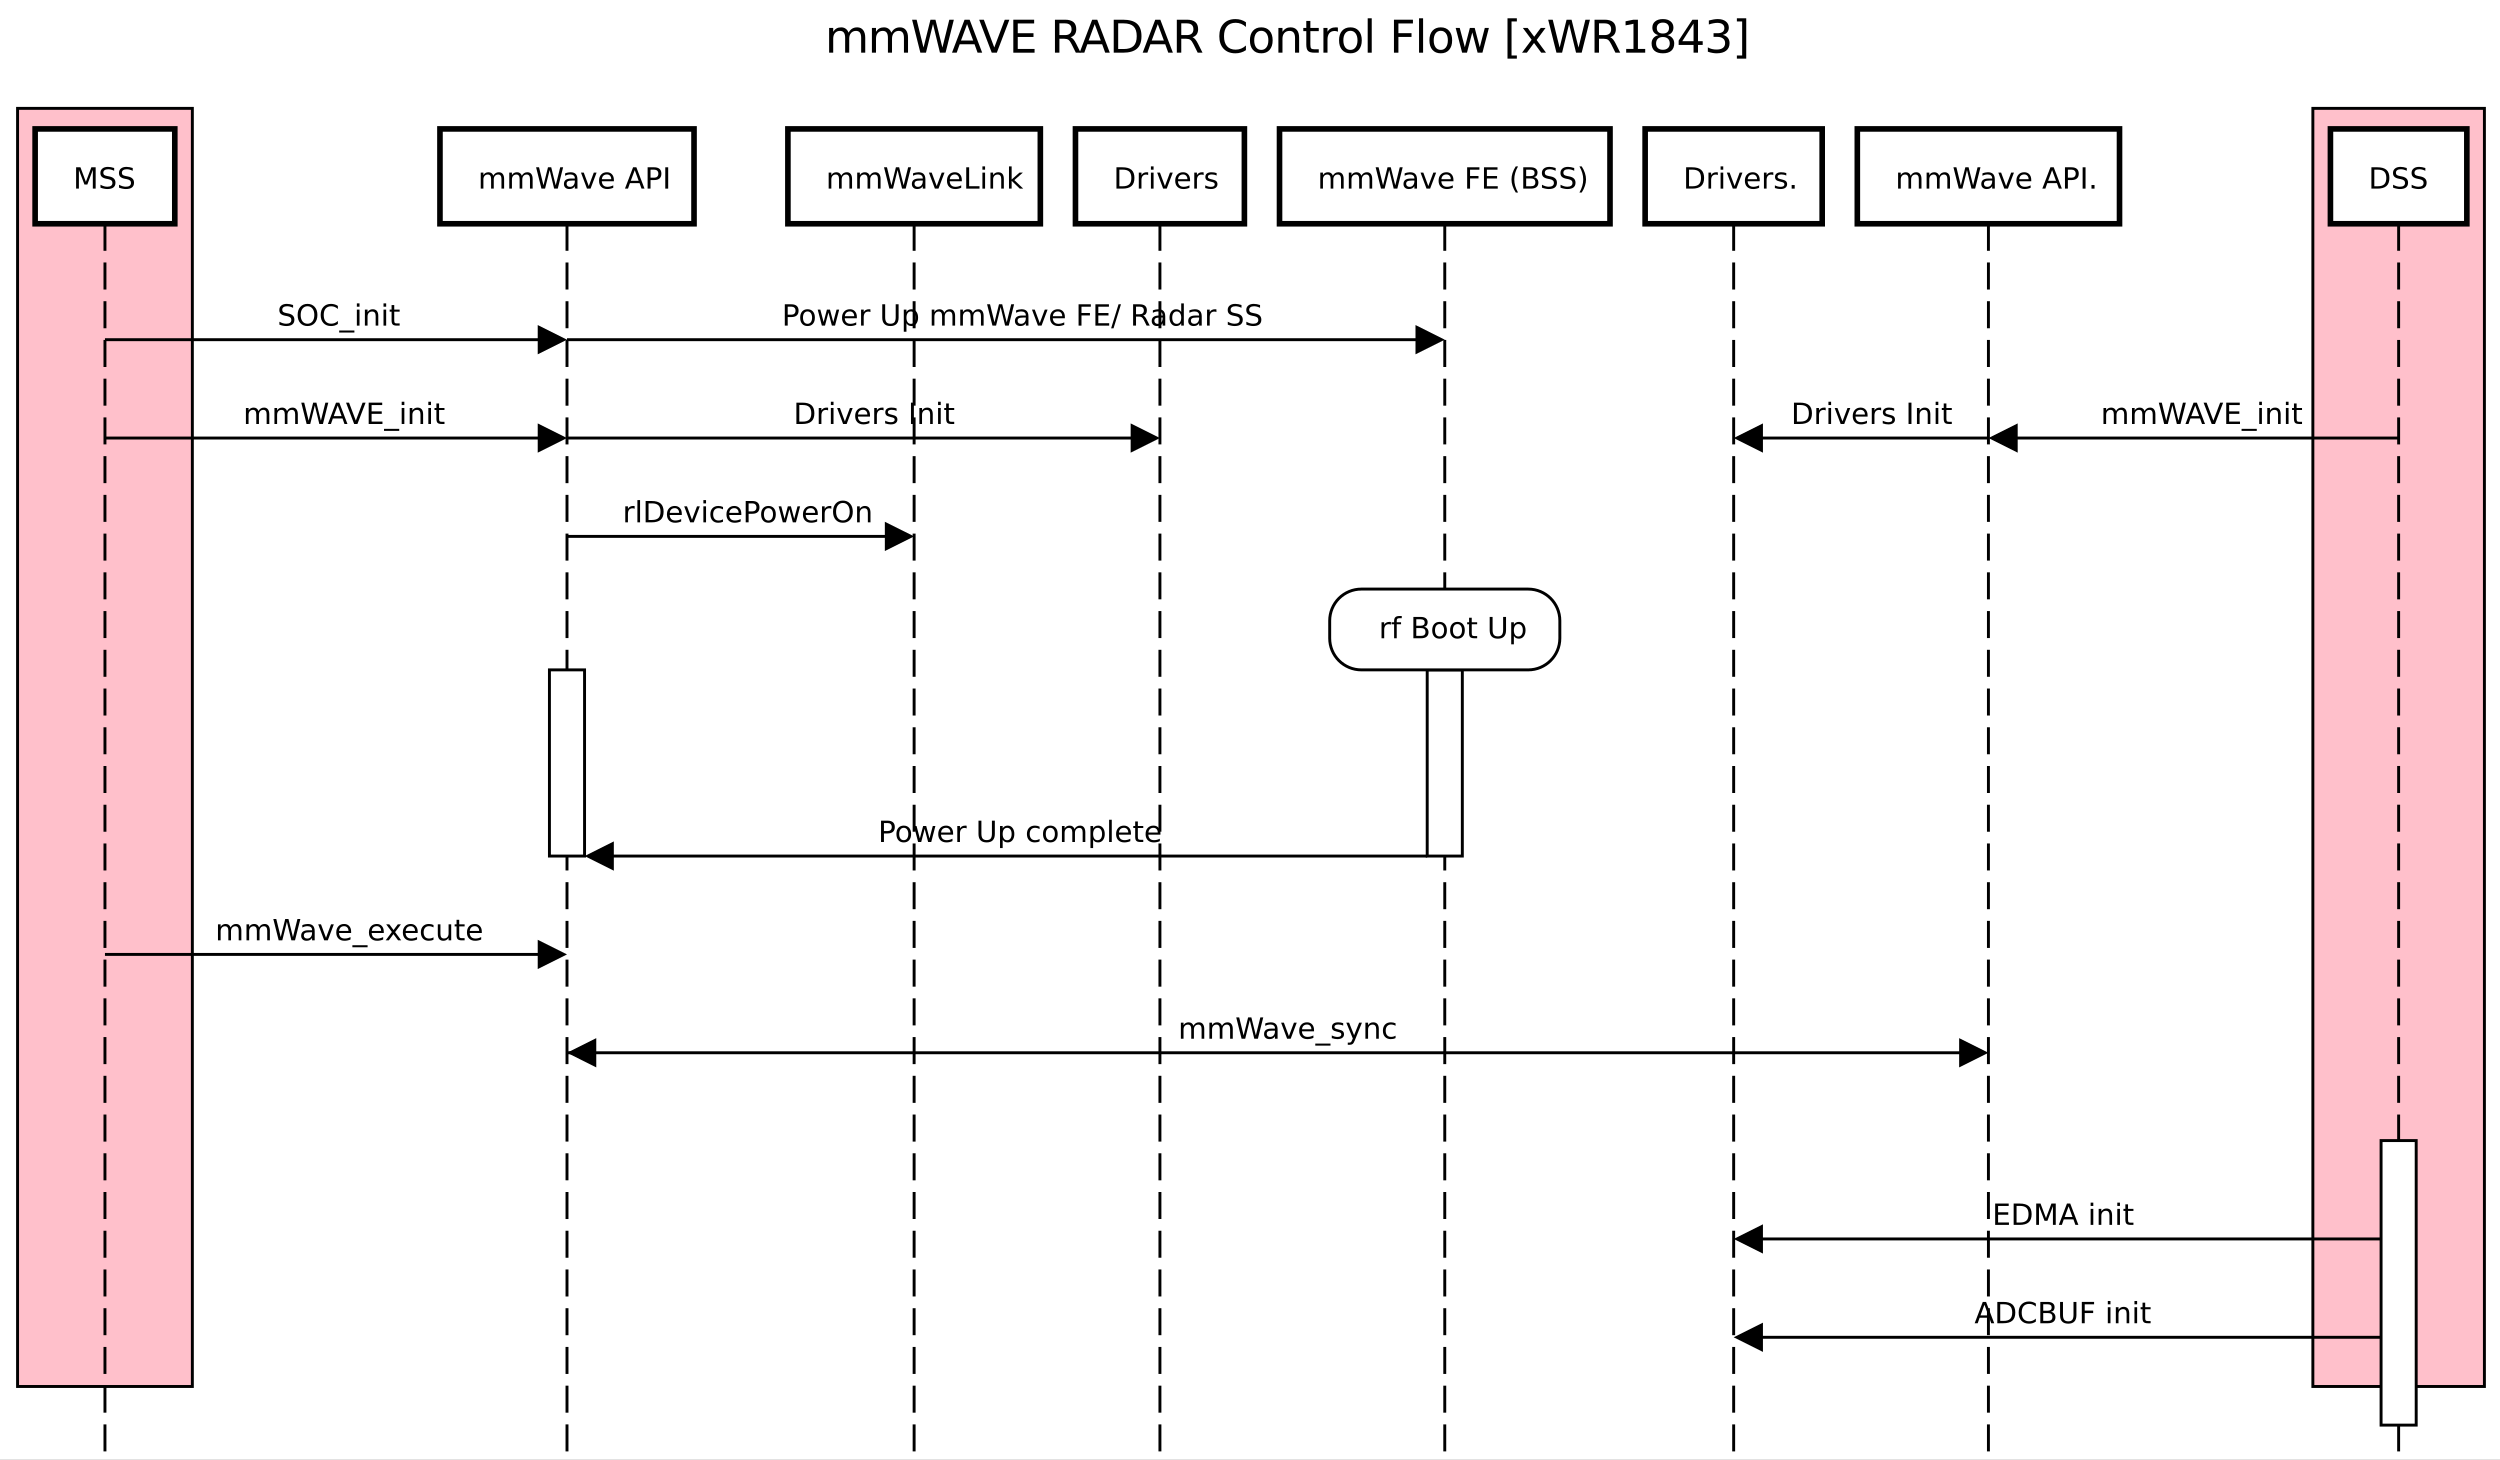 <?xml version="1.0" encoding="UTF-8"?>
<svg xmlns="http://www.w3.org/2000/svg" xmlns:xlink="http://www.w3.org/1999/xlink" width="939pt" height="548.25pt" viewBox="0 0 939 548.25" version="1.1">
<rect x="0" y="0" width="939" height="548.25" fill="#808080" stroke="none"/>
<defs>
<g>
<symbol overflow="visible" id="glyph0-0">
<path style="stroke:none;" d="M 0.844 3 L 0.844 -11.984 L 9.344 -11.984 L 9.344 3 Z M 1.797 2.062 L 8.406 2.062 L 8.406 -11.031 L 1.797 -11.031 Z M 1.797 2.062 "/>
</symbol>
<symbol overflow="visible" id="glyph0-1">
<path style="stroke:none;" d="M 8.844 -7.516 C 9.215 -8.199 9.672 -8.707 10.203 -9.031 C 10.73 -9.352 11.363 -9.516 12.094 -9.516 C 13.051 -9.516 13.789 -9.176 14.312 -8.5 C 14.84 -7.82 15.109 -6.855 15.109 -5.609 L 15.109 0 L 13.578 0 L 13.578 -5.562 C 13.578 -6.445 13.418 -7.102 13.109 -7.531 C 12.797 -7.965 12.309 -8.188 11.656 -8.188 C 10.863 -8.188 10.238 -7.918 9.781 -7.391 C 9.32 -6.867 9.094 -6.152 9.094 -5.25 L 9.094 0 L 7.562 0 L 7.562 -5.562 C 7.562 -6.457 7.398 -7.117 7.078 -7.547 C 6.766 -7.973 6.277 -8.188 5.625 -8.188 C 4.844 -8.188 4.223 -7.918 3.766 -7.391 C 3.305 -6.867 3.078 -6.152 3.078 -5.25 L 3.078 0 L 1.547 0 L 1.547 -9.297 L 3.078 -9.297 L 3.078 -7.859 C 3.43 -8.418 3.848 -8.836 4.328 -9.109 C 4.816 -9.379 5.395 -9.516 6.062 -9.516 C 6.738 -9.516 7.312 -9.34 7.781 -9 C 8.258 -8.656 8.613 -8.16 8.844 -7.516 Z M 8.844 -7.516 "/>
</symbol>
<symbol overflow="visible" id="glyph0-2">
<path style="stroke:none;" d="M 0.562 -12.391 L 2.266 -12.391 L 4.859 -1.922 L 7.469 -12.391 L 9.344 -12.391 L 11.953 -1.922 L 14.547 -12.391 L 16.25 -12.391 L 13.141 0 L 11.031 0 L 8.422 -10.766 L 5.781 0 L 3.672 0 Z M 0.562 -12.391 "/>
</symbol>
<symbol overflow="visible" id="glyph0-3">
<path style="stroke:none;" d="M 5.812 -10.734 L 3.531 -4.578 L 8.094 -4.578 Z M 4.859 -12.391 L 6.766 -12.391 L 11.484 0 L 9.75 0 L 8.609 -3.172 L 3.031 -3.172 L 1.906 0 L 0.141 0 Z M 4.859 -12.391 "/>
</symbol>
<symbol overflow="visible" id="glyph0-4">
<path style="stroke:none;" d="M 4.859 0 L 0.141 -12.391 L 1.891 -12.391 L 5.812 -1.953 L 9.75 -12.391 L 11.484 -12.391 L 6.766 0 Z M 4.859 0 "/>
</symbol>
<symbol overflow="visible" id="glyph0-5">
<path style="stroke:none;" d="M 1.672 -12.391 L 9.5 -12.391 L 9.5 -10.984 L 3.344 -10.984 L 3.344 -7.312 L 9.25 -7.312 L 9.25 -5.906 L 3.344 -5.906 L 3.344 -1.406 L 9.656 -1.406 L 9.656 0 L 1.672 0 Z M 1.672 -12.391 "/>
</symbol>
<symbol overflow="visible" id="glyph0-6">
<path style="stroke:none;" d=""/>
</symbol>
<symbol overflow="visible" id="glyph0-7">
<path style="stroke:none;" d="M 7.547 -5.812 C 7.898 -5.688 8.25 -5.426 8.594 -5.031 C 8.934 -4.633 9.281 -4.086 9.625 -3.391 L 11.328 0 L 9.516 0 L 7.938 -3.172 C 7.531 -4.004 7.133 -4.555 6.75 -4.828 C 6.363 -5.098 5.836 -5.234 5.172 -5.234 L 3.344 -5.234 L 3.344 0 L 1.672 0 L 1.672 -12.391 L 5.453 -12.391 C 6.867 -12.391 7.926 -12.09 8.625 -11.5 C 9.32 -10.906 9.672 -10.012 9.672 -8.828 C 9.672 -8.047 9.488 -7.395 9.125 -6.875 C 8.758 -6.363 8.23 -6.008 7.547 -5.812 Z M 3.344 -11.016 L 3.344 -6.609 L 5.453 -6.609 C 6.262 -6.609 6.875 -6.797 7.281 -7.172 C 7.695 -7.543 7.906 -8.098 7.906 -8.828 C 7.906 -9.543 7.695 -10.086 7.281 -10.453 C 6.875 -10.824 6.262 -11.016 5.453 -11.016 Z M 3.344 -11.016 "/>
</symbol>
<symbol overflow="visible" id="glyph0-8">
<path style="stroke:none;" d="M 3.344 -11.016 L 3.344 -1.375 L 5.375 -1.375 C 7.082 -1.375 8.332 -1.758 9.125 -2.531 C 9.914 -3.309 10.312 -4.535 10.312 -6.203 C 10.312 -7.867 9.914 -9.086 9.125 -9.859 C 8.332 -10.629 7.082 -11.016 5.375 -11.016 Z M 1.672 -12.391 L 5.109 -12.391 C 7.512 -12.391 9.281 -11.887 10.406 -10.891 C 11.527 -9.891 12.094 -8.324 12.094 -6.203 C 12.094 -4.066 11.523 -2.496 10.391 -1.5 C 9.266 -0.5 7.504 0 5.109 0 L 1.672 0 Z M 1.672 -12.391 "/>
</symbol>
<symbol overflow="visible" id="glyph0-9">
<path style="stroke:none;" d="M 10.953 -11.438 L 10.953 -9.672 C 10.391 -10.191 9.785 -10.582 9.141 -10.844 C 8.504 -11.102 7.824 -11.234 7.109 -11.234 C 5.691 -11.234 4.602 -10.801 3.844 -9.938 C 3.094 -9.07 2.719 -7.82 2.719 -6.188 C 2.719 -4.551 3.094 -3.301 3.844 -2.438 C 4.602 -1.57 5.691 -1.141 7.109 -1.141 C 7.824 -1.141 8.504 -1.27 9.141 -1.531 C 9.785 -1.789 10.391 -2.18 10.953 -2.703 L 10.953 -0.953 C 10.359 -0.555 9.73 -0.258 9.078 -0.062 C 8.43 0.133 7.738 0.234 7 0.234 C 5.125 0.234 3.645 -0.336 2.562 -1.484 C 1.488 -2.629 0.953 -4.195 0.953 -6.188 C 0.953 -8.176 1.488 -9.742 2.562 -10.891 C 3.645 -12.043 5.125 -12.625 7 -12.625 C 7.746 -12.625 8.445 -12.523 9.094 -12.328 C 9.746 -12.129 10.367 -11.832 10.953 -11.438 Z M 10.953 -11.438 "/>
</symbol>
<symbol overflow="visible" id="glyph0-10">
<path style="stroke:none;" d="M 5.203 -8.219 C 4.379 -8.219 3.727 -7.898 3.25 -7.266 C 2.781 -6.629 2.547 -5.754 2.547 -4.641 C 2.547 -3.523 2.781 -2.645 3.25 -2 C 3.727 -1.363 4.379 -1.047 5.203 -1.047 C 6.012 -1.047 6.66 -1.367 7.141 -2.016 C 7.617 -2.66 7.859 -3.535 7.859 -4.641 C 7.859 -5.742 7.617 -6.613 7.141 -7.25 C 6.66 -7.895 6.012 -8.219 5.203 -8.219 Z M 5.203 -9.516 C 6.535 -9.516 7.578 -9.082 8.328 -8.219 C 9.086 -7.363 9.469 -6.168 9.469 -4.641 C 9.469 -3.117 9.086 -1.926 8.328 -1.062 C 7.578 -0.195 6.535 0.234 5.203 0.234 C 3.867 0.234 2.82 -0.195 2.062 -1.062 C 1.312 -1.926 0.938 -3.117 0.938 -4.641 C 0.938 -6.168 1.312 -7.363 2.062 -8.219 C 2.82 -9.082 3.867 -9.516 5.203 -9.516 Z M 5.203 -9.516 "/>
</symbol>
<symbol overflow="visible" id="glyph0-11">
<path style="stroke:none;" d="M 9.328 -5.609 L 9.328 0 L 7.797 0 L 7.797 -5.562 C 7.797 -6.434 7.621 -7.094 7.281 -7.531 C 6.945 -7.965 6.434 -8.188 5.75 -8.188 C 4.914 -8.188 4.258 -7.918 3.781 -7.391 C 3.312 -6.867 3.078 -6.152 3.078 -5.25 L 3.078 0 L 1.547 0 L 1.547 -9.297 L 3.078 -9.297 L 3.078 -7.859 C 3.441 -8.41 3.867 -8.82 4.359 -9.094 C 4.855 -9.371 5.43 -9.516 6.078 -9.516 C 7.148 -9.516 7.957 -9.18 8.5 -8.516 C 9.051 -7.859 9.328 -6.887 9.328 -5.609 Z M 9.328 -5.609 "/>
</symbol>
<symbol overflow="visible" id="glyph0-12">
<path style="stroke:none;" d="M 3.109 -11.938 L 3.109 -9.297 L 6.266 -9.297 L 6.266 -8.109 L 3.109 -8.109 L 3.109 -3.062 C 3.109 -2.301 3.211 -1.809 3.422 -1.594 C 3.629 -1.383 4.051 -1.281 4.688 -1.281 L 6.266 -1.281 L 6.266 0 L 4.688 0 C 3.508 0 2.695 -0.219 2.25 -0.656 C 1.801 -1.09 1.578 -1.895 1.578 -3.062 L 1.578 -8.109 L 0.453 -8.109 L 0.453 -9.297 L 1.578 -9.297 L 1.578 -11.938 Z M 3.109 -11.938 "/>
</symbol>
<symbol overflow="visible" id="glyph0-13">
<path style="stroke:none;" d="M 6.984 -7.875 C 6.816 -7.965 6.629 -8.035 6.422 -8.078 C 6.223 -8.129 6.004 -8.156 5.766 -8.156 C 4.898 -8.156 4.23 -7.871 3.766 -7.312 C 3.305 -6.75 3.078 -5.941 3.078 -4.891 L 3.078 0 L 1.547 0 L 1.547 -9.297 L 3.078 -9.297 L 3.078 -7.859 C 3.398 -8.418 3.816 -8.836 4.328 -9.109 C 4.848 -9.379 5.473 -9.516 6.203 -9.516 C 6.305 -9.516 6.422 -9.508 6.547 -9.5 C 6.68 -9.488 6.828 -9.465 6.984 -9.438 Z M 6.984 -7.875 "/>
</symbol>
<symbol overflow="visible" id="glyph0-14">
<path style="stroke:none;" d="M 1.609 -12.922 L 3.125 -12.922 L 3.125 0 L 1.609 0 Z M 1.609 -12.922 "/>
</symbol>
<symbol overflow="visible" id="glyph0-15">
<path style="stroke:none;" d="M 1.672 -12.391 L 8.797 -12.391 L 8.797 -10.984 L 3.344 -10.984 L 3.344 -7.328 L 8.266 -7.328 L 8.266 -5.922 L 3.344 -5.922 L 3.344 0 L 1.672 0 Z M 1.672 -12.391 "/>
</symbol>
<symbol overflow="visible" id="glyph0-16">
<path style="stroke:none;" d="M 0.719 -9.297 L 2.234 -9.297 L 4.156 -2.047 L 6.047 -9.297 L 7.859 -9.297 L 9.766 -2.047 L 11.656 -9.297 L 13.188 -9.297 L 10.766 0 L 8.953 0 L 6.953 -7.625 L 4.953 0 L 3.141 0 Z M 0.719 -9.297 "/>
</symbol>
<symbol overflow="visible" id="glyph0-17">
<path style="stroke:none;" d="M 1.469 -12.922 L 4.984 -12.922 L 4.984 -11.734 L 2.984 -11.734 L 2.984 1.047 L 4.984 1.047 L 4.984 2.234 L 1.469 2.234 Z M 1.469 -12.922 "/>
</symbol>
<symbol overflow="visible" id="glyph0-18">
<path style="stroke:none;" d="M 9.328 -9.297 L 5.969 -4.766 L 9.5 0 L 7.703 0 L 5 -3.656 L 2.297 0 L 0.484 0 L 4.094 -4.859 L 0.797 -9.297 L 2.594 -9.297 L 5.062 -5.984 L 7.531 -9.297 Z M 9.328 -9.297 "/>
</symbol>
<symbol overflow="visible" id="glyph0-19">
<path style="stroke:none;" d="M 2.109 -1.406 L 4.844 -1.406 L 4.844 -10.859 L 1.875 -10.266 L 1.875 -11.797 L 4.828 -12.391 L 6.516 -12.391 L 6.516 -1.406 L 9.25 -1.406 L 9.25 0 L 2.109 0 Z M 2.109 -1.406 "/>
</symbol>
<symbol overflow="visible" id="glyph0-20">
<path style="stroke:none;" d="M 5.406 -5.891 C 4.602 -5.891 3.973 -5.676 3.516 -5.25 C 3.066 -4.82 2.844 -4.23 2.844 -3.484 C 2.844 -2.734 3.066 -2.145 3.516 -1.719 C 3.973 -1.301 4.602 -1.094 5.406 -1.094 C 6.195 -1.094 6.82 -1.305 7.281 -1.734 C 7.746 -2.16 7.984 -2.742 7.984 -3.484 C 7.984 -4.23 7.754 -4.82 7.297 -5.25 C 6.836 -5.676 6.207 -5.891 5.406 -5.891 Z M 3.734 -6.594 C 3.004 -6.77 2.434 -7.102 2.031 -7.594 C 1.633 -8.09 1.438 -8.695 1.438 -9.406 C 1.438 -10.395 1.789 -11.176 2.5 -11.75 C 3.207 -12.332 4.176 -12.625 5.406 -12.625 C 6.633 -12.625 7.598 -12.332 8.297 -11.75 C 9.004 -11.176 9.359 -10.395 9.359 -9.406 C 9.359 -8.695 9.152 -8.09 8.75 -7.594 C 8.352 -7.102 7.801 -6.77 7.094 -6.594 C 7.895 -6.406 8.52 -6.035 8.969 -5.484 C 9.426 -4.941 9.656 -4.273 9.656 -3.484 C 9.656 -2.285 9.285 -1.363 8.547 -0.719 C 7.816 -0.082 6.77 0.234 5.406 0.234 C 4.039 0.234 2.988 -0.082 2.25 -0.719 C 1.52 -1.363 1.156 -2.285 1.156 -3.484 C 1.156 -4.273 1.379 -4.941 1.828 -5.484 C 2.285 -6.035 2.922 -6.406 3.734 -6.594 Z M 3.109 -9.25 C 3.109 -8.602 3.305 -8.098 3.703 -7.734 C 4.105 -7.379 4.676 -7.203 5.406 -7.203 C 6.121 -7.203 6.688 -7.379 7.094 -7.734 C 7.496 -8.098 7.703 -8.602 7.703 -9.25 C 7.703 -9.883 7.496 -10.383 7.094 -10.75 C 6.688 -11.113 6.121 -11.297 5.406 -11.297 C 4.676 -11.297 4.105 -11.113 3.703 -10.75 C 3.305 -10.383 3.109 -9.883 3.109 -9.25 Z M 3.109 -9.25 "/>
</symbol>
<symbol overflow="visible" id="glyph0-21">
<path style="stroke:none;" d="M 6.422 -10.938 L 2.188 -4.312 L 6.422 -4.312 Z M 5.984 -12.391 L 8.094 -12.391 L 8.094 -4.312 L 9.859 -4.312 L 9.859 -2.922 L 8.094 -2.922 L 8.094 0 L 6.422 0 L 6.422 -2.922 L 0.828 -2.922 L 0.828 -4.547 Z M 5.984 -12.391 "/>
</symbol>
<symbol overflow="visible" id="glyph0-22">
<path style="stroke:none;" d="M 6.891 -6.688 C 7.699 -6.508 8.332 -6.148 8.781 -5.609 C 9.227 -5.066 9.453 -4.398 9.453 -3.609 C 9.453 -2.379 9.027 -1.43 8.188 -0.766 C 7.352 -0.098 6.16 0.234 4.609 0.234 C 4.086 0.234 3.551 0.18 3 0.078 C 2.445 -0.012 1.879 -0.164 1.297 -0.375 L 1.297 -2 C 1.762 -1.719 2.273 -1.508 2.828 -1.375 C 3.379 -1.238 3.957 -1.172 4.562 -1.172 C 5.613 -1.172 6.41 -1.379 6.953 -1.797 C 7.504 -2.211 7.781 -2.816 7.781 -3.609 C 7.781 -4.336 7.523 -4.906 7.016 -5.312 C 6.504 -5.727 5.789 -5.938 4.875 -5.938 L 3.438 -5.938 L 3.438 -7.312 L 4.953 -7.312 C 5.773 -7.312 6.406 -7.473 6.844 -7.797 C 7.277 -8.129 7.5 -8.609 7.5 -9.234 C 7.5 -9.867 7.27 -10.352 6.812 -10.688 C 6.363 -11.027 5.715 -11.203 4.875 -11.203 C 4.414 -11.203 3.918 -11.148 3.391 -11.047 C 2.867 -10.953 2.293 -10.801 1.672 -10.594 L 1.672 -12.094 C 2.305 -12.27 2.898 -12.398 3.453 -12.484 C 4.012 -12.574 4.539 -12.625 5.031 -12.625 C 6.301 -12.625 7.305 -12.332 8.047 -11.75 C 8.793 -11.164 9.172 -10.383 9.172 -9.406 C 9.172 -8.719 8.973 -8.133 8.578 -7.656 C 8.18 -7.188 7.617 -6.863 6.891 -6.688 Z M 6.891 -6.688 "/>
</symbol>
<symbol overflow="visible" id="glyph0-23">
<path style="stroke:none;" d="M 5.172 -12.922 L 5.172 2.234 L 1.656 2.234 L 1.656 1.047 L 3.641 1.047 L 3.641 -11.734 L 1.656 -11.734 L 1.656 -12.922 Z M 5.172 -12.922 "/>
</symbol>
<symbol overflow="visible" id="glyph1-0">
<path style="stroke:none;" d="M 0.547 1.938 L 0.547 -7.75 L 6.047 -7.75 L 6.047 1.938 Z M 1.172 1.328 L 5.438 1.328 L 5.438 -7.141 L 1.172 -7.141 Z M 1.172 1.328 "/>
</symbol>
<symbol overflow="visible" id="glyph1-1">
<path style="stroke:none;" d="M 1.078 -8.016 L 2.703 -8.016 L 4.75 -2.562 L 6.797 -8.016 L 8.422 -8.016 L 8.422 0 L 7.359 0 L 7.359 -7.047 L 5.297 -1.547 L 4.203 -1.547 L 2.125 -7.047 L 2.125 0 L 1.078 0 Z M 1.078 -8.016 "/>
</symbol>
<symbol overflow="visible" id="glyph1-2">
<path style="stroke:none;" d="M 5.891 -7.75 L 5.891 -6.703 C 5.473 -6.898 5.082 -7.047 4.719 -7.141 C 4.352 -7.23 3.996 -7.281 3.656 -7.281 C 3.07 -7.281 2.617 -7.164 2.297 -6.938 C 1.973 -6.707 1.812 -6.383 1.812 -5.969 C 1.812 -5.613 1.914 -5.34 2.125 -5.156 C 2.34 -4.977 2.75 -4.832 3.344 -4.719 L 4 -4.594 C 4.809 -4.438 5.41 -4.16 5.797 -3.766 C 6.18 -3.379 6.375 -2.863 6.375 -2.219 C 6.375 -1.438 6.113 -0.84 5.594 -0.438 C 5.07 -0.039 4.305 0.156 3.297 0.156 C 2.922 0.156 2.512 0.105 2.078 0.016 C 1.648 -0.066 1.207 -0.191 0.75 -0.359 L 0.75 -1.469 C 1.195 -1.219 1.629 -1.027 2.047 -0.906 C 2.473 -0.781 2.891 -0.719 3.297 -0.719 C 3.918 -0.719 4.398 -0.836 4.734 -1.078 C 5.066 -1.324 5.234 -1.676 5.234 -2.125 C 5.234 -2.52 5.113 -2.828 4.875 -3.047 C 4.633 -3.273 4.238 -3.445 3.688 -3.562 L 3.031 -3.688 C 2.219 -3.84 1.629 -4.094 1.266 -4.438 C 0.898 -4.777 0.719 -5.258 0.719 -5.875 C 0.719 -6.582 0.969 -7.141 1.469 -7.547 C 1.965 -7.961 2.66 -8.172 3.547 -8.172 C 3.918 -8.172 4.301 -8.133 4.688 -8.062 C 5.082 -7.988 5.484 -7.883 5.891 -7.75 Z M 5.891 -7.75 "/>
</symbol>
<symbol overflow="visible" id="glyph1-3">
<path style="stroke:none;" d="M 5.719 -4.859 C 5.965 -5.305 6.266 -5.633 6.609 -5.844 C 6.949 -6.051 7.359 -6.156 7.828 -6.156 C 8.449 -6.156 8.93 -5.934 9.266 -5.5 C 9.605 -5.062 9.781 -4.434 9.781 -3.625 L 9.781 0 L 8.781 0 L 8.781 -3.594 C 8.781 -4.176 8.676 -4.602 8.469 -4.875 C 8.27 -5.152 7.961 -5.297 7.547 -5.297 C 7.035 -5.297 6.629 -5.121 6.328 -4.781 C 6.035 -4.445 5.891 -3.988 5.891 -3.406 L 5.891 0 L 4.891 0 L 4.891 -3.594 C 4.891 -4.176 4.785 -4.602 4.578 -4.875 C 4.379 -5.152 4.066 -5.297 3.641 -5.297 C 3.141 -5.297 2.738 -5.121 2.438 -4.781 C 2.145 -4.445 2 -3.988 2 -3.406 L 2 0 L 1 0 L 1 -6.016 L 2 -6.016 L 2 -5.078 C 2.215 -5.449 2.484 -5.723 2.797 -5.891 C 3.117 -6.066 3.492 -6.156 3.922 -6.156 C 4.355 -6.156 4.727 -6.043 5.031 -5.828 C 5.34 -5.609 5.57 -5.285 5.719 -4.859 Z M 5.719 -4.859 "/>
</symbol>
<symbol overflow="visible" id="glyph1-4">
<path style="stroke:none;" d="M 0.359 -8.016 L 1.469 -8.016 L 3.141 -1.234 L 4.828 -8.016 L 6.047 -8.016 L 7.734 -1.234 L 9.422 -8.016 L 10.516 -8.016 L 8.5 0 L 7.141 0 L 5.453 -6.969 L 3.734 0 L 2.375 0 Z M 0.359 -8.016 "/>
</symbol>
<symbol overflow="visible" id="glyph1-5">
<path style="stroke:none;" d="M 3.766 -3.031 C 2.973 -3.031 2.418 -2.934 2.109 -2.75 C 1.805 -2.562 1.656 -2.246 1.656 -1.812 C 1.656 -1.469 1.77 -1.191 2 -0.984 C 2.227 -0.773 2.539 -0.672 2.938 -0.672 C 3.488 -0.672 3.926 -0.863 4.25 -1.25 C 4.582 -1.645 4.75 -2.16 4.75 -2.797 L 4.75 -3.031 Z M 5.734 -3.438 L 5.734 0 L 4.75 0 L 4.75 -0.906 C 4.531 -0.539 4.246 -0.27 3.906 -0.094 C 3.57 0.07 3.16 0.156 2.672 0.156 C 2.055 0.156 1.566 -0.016 1.203 -0.359 C 0.836 -0.699 0.656 -1.164 0.656 -1.75 C 0.656 -2.426 0.879 -2.938 1.328 -3.281 C 1.785 -3.621 2.469 -3.797 3.375 -3.797 L 4.75 -3.797 L 4.75 -3.891 C 4.75 -4.348 4.598 -4.703 4.297 -4.953 C 4.004 -5.199 3.586 -5.328 3.047 -5.328 C 2.703 -5.328 2.363 -5.285 2.031 -5.203 C 1.707 -5.117 1.395 -4.992 1.094 -4.828 L 1.094 -5.734 C 1.457 -5.879 1.812 -5.984 2.156 -6.047 C 2.496 -6.117 2.828 -6.156 3.141 -6.156 C 4.012 -6.156 4.664 -5.93 5.094 -5.484 C 5.52 -5.035 5.734 -4.352 5.734 -3.438 Z M 5.734 -3.438 "/>
</symbol>
<symbol overflow="visible" id="glyph1-6">
<path style="stroke:none;" d="M 0.328 -6.016 L 1.375 -6.016 L 3.25 -0.969 L 5.141 -6.016 L 6.188 -6.016 L 3.922 0 L 2.578 0 Z M 0.328 -6.016 "/>
</symbol>
<symbol overflow="visible" id="glyph1-7">
<path style="stroke:none;" d="M 6.188 -3.25 L 6.188 -2.766 L 1.641 -2.766 C 1.68 -2.086 1.883 -1.57 2.25 -1.219 C 2.613 -0.863 3.125 -0.688 3.781 -0.688 C 4.164 -0.688 4.535 -0.734 4.891 -0.828 C 5.242 -0.918 5.598 -1.055 5.953 -1.234 L 5.953 -0.312 C 5.598 -0.156 5.23 -0.039 4.859 0.031 C 4.484 0.113 4.105 0.156 3.734 0.156 C 2.766 0.156 1.996 -0.117 1.438 -0.672 C 0.883 -1.23 0.609 -1.992 0.609 -2.953 C 0.609 -3.93 0.875 -4.707 1.406 -5.281 C 1.934 -5.863 2.656 -6.156 3.562 -6.156 C 4.363 -6.156 5 -5.895 5.469 -5.375 C 5.945 -4.852 6.188 -4.145 6.188 -3.25 Z M 5.188 -3.547 C 5.188 -4.086 5.035 -4.52 4.734 -4.844 C 4.441 -5.164 4.051 -5.328 3.562 -5.328 C 3.008 -5.328 2.566 -5.168 2.234 -4.859 C 1.91 -4.547 1.723 -4.105 1.672 -3.547 Z M 5.188 -3.547 "/>
</symbol>
<symbol overflow="visible" id="glyph1-8">
<path style="stroke:none;" d=""/>
</symbol>
<symbol overflow="visible" id="glyph1-9">
<path style="stroke:none;" d="M 3.766 -6.953 L 2.281 -2.953 L 5.234 -2.953 Z M 3.141 -8.016 L 4.375 -8.016 L 7.438 0 L 6.312 0 L 5.578 -2.062 L 1.953 -2.062 L 1.234 0 L 0.094 0 Z M 3.141 -8.016 "/>
</symbol>
<symbol overflow="visible" id="glyph1-10">
<path style="stroke:none;" d="M 2.172 -7.125 L 2.172 -4.109 L 3.531 -4.109 C 4.027 -4.109 4.414 -4.238 4.688 -4.5 C 4.965 -4.77 5.109 -5.145 5.109 -5.625 C 5.109 -6.102 4.965 -6.473 4.688 -6.734 C 4.414 -6.992 4.027 -7.125 3.531 -7.125 Z M 1.078 -8.016 L 3.531 -8.016 C 4.426 -8.016 5.102 -7.809 5.562 -7.406 C 6.02 -7 6.25 -6.402 6.25 -5.625 C 6.25 -4.832 6.02 -4.23 5.562 -3.828 C 5.102 -3.422 4.426 -3.219 3.531 -3.219 L 2.172 -3.219 L 2.172 0 L 1.078 0 Z M 1.078 -8.016 "/>
</symbol>
<symbol overflow="visible" id="glyph1-11">
<path style="stroke:none;" d="M 1.078 -8.016 L 2.172 -8.016 L 2.172 0 L 1.078 0 Z M 1.078 -8.016 "/>
</symbol>
<symbol overflow="visible" id="glyph1-12">
<path style="stroke:none;" d="M 1.078 -8.016 L 2.172 -8.016 L 2.172 -0.906 L 6.062 -0.906 L 6.062 0 L 1.078 0 Z M 1.078 -8.016 "/>
</symbol>
<symbol overflow="visible" id="glyph1-13">
<path style="stroke:none;" d="M 1.031 -6.016 L 2.031 -6.016 L 2.031 0 L 1.031 0 Z M 1.031 -8.359 L 2.031 -8.359 L 2.031 -7.109 L 1.031 -7.109 Z M 1.031 -8.359 "/>
</symbol>
<symbol overflow="visible" id="glyph1-14">
<path style="stroke:none;" d="M 6.031 -3.625 L 6.031 0 L 5.047 0 L 5.047 -3.594 C 5.047 -4.164 4.934 -4.594 4.719 -4.875 C 4.5 -5.152 4.164 -5.297 3.719 -5.297 C 3.188 -5.297 2.762 -5.121 2.453 -4.781 C 2.148 -4.445 2 -3.988 2 -3.406 L 2 0 L 1 0 L 1 -6.016 L 2 -6.016 L 2 -5.078 C 2.227 -5.441 2.504 -5.711 2.828 -5.891 C 3.148 -6.066 3.52 -6.156 3.938 -6.156 C 4.621 -6.156 5.145 -5.941 5.5 -5.516 C 5.852 -5.086 6.031 -4.457 6.031 -3.625 Z M 6.031 -3.625 "/>
</symbol>
<symbol overflow="visible" id="glyph1-15">
<path style="stroke:none;" d="M 1 -8.359 L 2 -8.359 L 2 -3.422 L 4.938 -6.016 L 6.203 -6.016 L 3.016 -3.203 L 6.344 0 L 5.047 0 L 2 -2.938 L 2 0 L 1 0 Z M 1 -8.359 "/>
</symbol>
<symbol overflow="visible" id="glyph1-16">
<path style="stroke:none;" d="M 2.172 -7.125 L 2.172 -0.891 L 3.469 -0.891 C 4.582 -0.891 5.395 -1.141 5.906 -1.641 C 6.414 -2.137 6.672 -2.93 6.672 -4.016 C 6.672 -5.086 6.414 -5.875 5.906 -6.375 C 5.395 -6.871 4.582 -7.125 3.469 -7.125 Z M 1.078 -8.016 L 3.312 -8.016 C 4.863 -8.016 6.004 -7.691 6.734 -7.047 C 7.461 -6.398 7.828 -5.387 7.828 -4.016 C 7.828 -2.629 7.457 -1.613 6.719 -0.969 C 5.988 -0.32 4.852 0 3.312 0 L 1.078 0 Z M 1.078 -8.016 "/>
</symbol>
<symbol overflow="visible" id="glyph1-17">
<path style="stroke:none;" d="M 4.516 -5.094 C 4.41 -5.152 4.289 -5.203 4.156 -5.234 C 4.031 -5.262 3.887 -5.281 3.734 -5.281 C 3.172 -5.281 2.738 -5.098 2.438 -4.734 C 2.145 -4.367 2 -3.848 2 -3.172 L 2 0 L 1 0 L 1 -6.016 L 2 -6.016 L 2 -5.078 C 2.195 -5.441 2.461 -5.711 2.797 -5.891 C 3.129 -6.066 3.535 -6.156 4.016 -6.156 C 4.086 -6.156 4.16 -6.148 4.234 -6.141 C 4.316 -6.141 4.41 -6.129 4.516 -6.109 Z M 4.516 -5.094 "/>
</symbol>
<symbol overflow="visible" id="glyph1-18">
<path style="stroke:none;" d="M 4.875 -5.844 L 4.875 -4.906 C 4.594 -5.051 4.301 -5.156 4 -5.219 C 3.695 -5.289 3.383 -5.328 3.062 -5.328 C 2.57 -5.328 2.199 -5.246 1.953 -5.094 C 1.711 -4.945 1.594 -4.727 1.594 -4.438 C 1.594 -4.207 1.68 -4.023 1.859 -3.891 C 2.035 -3.766 2.391 -3.637 2.922 -3.516 L 3.25 -3.438 C 3.957 -3.289 4.457 -3.074 4.75 -2.797 C 5.039 -2.523 5.188 -2.145 5.188 -1.656 C 5.188 -1.102 4.965 -0.66 4.531 -0.328 C 4.094 -0.004 3.48 0.156 2.703 0.156 C 2.379 0.156 2.039 0.121 1.688 0.062 C 1.344 0 0.977 -0.094 0.594 -0.219 L 0.594 -1.234 C 0.957 -1.047 1.316 -0.902 1.672 -0.812 C 2.023 -0.719 2.379 -0.672 2.734 -0.672 C 3.191 -0.672 3.547 -0.75 3.797 -0.906 C 4.043 -1.07 4.172 -1.297 4.172 -1.578 C 4.172 -1.848 4.082 -2.055 3.906 -2.203 C 3.727 -2.348 3.332 -2.484 2.719 -2.609 L 2.375 -2.703 C 1.758 -2.824 1.316 -3.02 1.047 -3.281 C 0.773 -3.551 0.641 -3.922 0.641 -4.391 C 0.641 -4.949 0.836 -5.383 1.234 -5.688 C 1.637 -5.996 2.211 -6.156 2.953 -6.156 C 3.316 -6.156 3.66 -6.129 3.984 -6.078 C 4.305 -6.023 4.602 -5.945 4.875 -5.844 Z M 4.875 -5.844 "/>
</symbol>
<symbol overflow="visible" id="glyph1-19">
<path style="stroke:none;" d="M 1.078 -8.016 L 5.688 -8.016 L 5.688 -7.109 L 2.172 -7.109 L 2.172 -4.75 L 5.344 -4.75 L 5.344 -3.828 L 2.172 -3.828 L 2.172 0 L 1.078 0 Z M 1.078 -8.016 "/>
</symbol>
<symbol overflow="visible" id="glyph1-20">
<path style="stroke:none;" d="M 1.078 -8.016 L 6.156 -8.016 L 6.156 -7.109 L 2.172 -7.109 L 2.172 -4.734 L 5.984 -4.734 L 5.984 -3.812 L 2.172 -3.812 L 2.172 -0.906 L 6.25 -0.906 L 6.25 0 L 1.078 0 Z M 1.078 -8.016 "/>
</symbol>
<symbol overflow="visible" id="glyph1-21">
<path style="stroke:none;" d="M 3.406 -8.344 C 2.926 -7.52 2.57 -6.699 2.344 -5.891 C 2.113 -5.086 2 -4.273 2 -3.453 C 2 -2.629 2.113 -1.809 2.344 -1 C 2.582 -0.188 2.938 0.629 3.406 1.453 L 2.547 1.453 C 2.016 0.609 1.613 -0.219 1.344 -1.031 C 1.082 -1.84 0.953 -2.648 0.953 -3.453 C 0.953 -4.254 1.082 -5.055 1.344 -5.859 C 1.602 -6.668 2.004 -7.5 2.547 -8.344 Z M 3.406 -8.344 "/>
</symbol>
<symbol overflow="visible" id="glyph1-22">
<path style="stroke:none;" d="M 2.172 -3.828 L 2.172 -0.891 L 3.906 -0.891 C 4.488 -0.891 4.922 -1.008 5.203 -1.25 C 5.48 -1.488 5.625 -1.859 5.625 -2.359 C 5.625 -2.855 5.48 -3.227 5.203 -3.469 C 4.922 -3.707 4.488 -3.828 3.906 -3.828 Z M 2.172 -7.125 L 2.172 -4.703 L 3.766 -4.703 C 4.293 -4.703 4.691 -4.801 4.953 -5 C 5.211 -5.207 5.344 -5.516 5.344 -5.922 C 5.344 -6.324 5.211 -6.629 4.953 -6.828 C 4.691 -7.023 4.293 -7.125 3.766 -7.125 Z M 1.078 -8.016 L 3.844 -8.016 C 4.676 -8.016 5.316 -7.84 5.766 -7.5 C 6.211 -7.156 6.438 -6.664 6.438 -6.031 C 6.438 -5.539 6.32 -5.148 6.094 -4.859 C 5.863 -4.578 5.523 -4.398 5.078 -4.328 C 5.605 -4.211 6.02 -3.973 6.312 -3.609 C 6.613 -3.242 6.766 -2.789 6.766 -2.25 C 6.766 -1.531 6.52 -0.973 6.031 -0.578 C 5.551 -0.191 4.855 0 3.953 0 L 1.078 0 Z M 1.078 -8.016 "/>
</symbol>
<symbol overflow="visible" id="glyph1-23">
<path style="stroke:none;" d="M 0.875 -8.344 L 1.734 -8.344 C 2.273 -7.5 2.676 -6.668 2.938 -5.859 C 3.207 -5.055 3.344 -4.254 3.344 -3.453 C 3.344 -2.648 3.207 -1.84 2.938 -1.031 C 2.676 -0.219 2.273 0.609 1.734 1.453 L 0.875 1.453 C 1.352 0.629 1.707 -0.188 1.938 -1 C 2.176 -1.809 2.297 -2.629 2.297 -3.453 C 2.297 -4.273 2.176 -5.086 1.938 -5.891 C 1.707 -6.699 1.352 -7.52 0.875 -8.344 Z M 0.875 -8.344 "/>
</symbol>
<symbol overflow="visible" id="glyph1-24">
<path style="stroke:none;" d="M 1.172 -1.359 L 2.312 -1.359 L 2.312 0 L 1.172 0 Z M 1.172 -1.359 "/>
</symbol>
<symbol overflow="visible" id="glyph1-25">
<path style="stroke:none;" d="M 4.328 -7.281 C 3.547 -7.281 2.918 -6.98 2.453 -6.391 C 1.992 -5.805 1.766 -5.008 1.766 -4 C 1.766 -2.988 1.992 -2.184 2.453 -1.594 C 2.918 -1.008 3.547 -0.719 4.328 -0.719 C 5.117 -0.719 5.742 -1.008 6.203 -1.594 C 6.66 -2.184 6.891 -2.988 6.891 -4 C 6.891 -5.008 6.66 -5.805 6.203 -6.391 C 5.742 -6.98 5.117 -7.281 4.328 -7.281 Z M 4.328 -8.172 C 5.449 -8.172 6.352 -7.789 7.031 -7.031 C 7.707 -6.281 8.047 -5.27 8.047 -4 C 8.047 -2.738 7.707 -1.727 7.031 -0.969 C 6.352 -0.219 5.449 0.156 4.328 0.156 C 3.203 0.156 2.301 -0.219 1.625 -0.969 C 0.957 -1.715 0.625 -2.727 0.625 -4 C 0.625 -5.27 0.957 -6.281 1.625 -7.031 C 2.301 -7.789 3.203 -8.172 4.328 -8.172 Z M 4.328 -8.172 "/>
</symbol>
<symbol overflow="visible" id="glyph1-26">
<path style="stroke:none;" d="M 7.078 -7.406 L 7.078 -6.25 C 6.711 -6.59 6.32 -6.848 5.906 -7.016 C 5.5 -7.18 5.059 -7.266 4.594 -7.266 C 3.676 -7.266 2.973 -6.98 2.484 -6.422 C 2.004 -5.867 1.766 -5.059 1.766 -4 C 1.766 -2.945 2.004 -2.137 2.484 -1.578 C 2.973 -1.016 3.676 -0.734 4.594 -0.734 C 5.059 -0.734 5.5 -0.816 5.906 -0.984 C 6.32 -1.148 6.711 -1.406 7.078 -1.75 L 7.078 -0.625 C 6.703 -0.363 6.301 -0.164 5.875 -0.031 C 5.457 0.09 5.008 0.156 4.531 0.156 C 3.32 0.156 2.367 -0.211 1.672 -0.953 C 0.973 -1.699 0.625 -2.719 0.625 -4 C 0.625 -5.289 0.973 -6.305 1.672 -7.047 C 2.367 -7.793 3.32 -8.172 4.531 -8.172 C 5.008 -8.172 5.461 -8.102 5.891 -7.969 C 6.316 -7.844 6.711 -7.652 7.078 -7.406 Z M 7.078 -7.406 "/>
</symbol>
<symbol overflow="visible" id="glyph1-27">
<path style="stroke:none;" d="M 5.609 1.828 L 5.609 2.594 L -0.109 2.594 L -0.109 1.828 Z M 5.609 1.828 "/>
</symbol>
<symbol overflow="visible" id="glyph1-28">
<path style="stroke:none;" d="M 2.016 -7.719 L 2.016 -6.016 L 4.047 -6.016 L 4.047 -5.25 L 2.016 -5.25 L 2.016 -1.984 C 2.016 -1.492 2.082 -1.176 2.219 -1.031 C 2.352 -0.895 2.625 -0.828 3.031 -0.828 L 4.047 -0.828 L 4.047 0 L 3.031 0 C 2.27 0 1.742 -0.141 1.453 -0.422 C 1.16 -0.711 1.016 -1.234 1.016 -1.984 L 1.016 -5.25 L 0.297 -5.25 L 0.297 -6.016 L 1.016 -6.016 L 1.016 -7.719 Z M 2.016 -7.719 "/>
</symbol>
<symbol overflow="visible" id="glyph1-29">
<path style="stroke:none;" d="M 3.375 -5.328 C 2.844 -5.328 2.418 -5.117 2.109 -4.703 C 1.805 -4.285 1.656 -3.715 1.656 -3 C 1.656 -2.281 1.805 -1.711 2.109 -1.297 C 2.41 -0.891 2.832 -0.688 3.375 -0.688 C 3.895 -0.688 4.305 -0.891 4.609 -1.297 C 4.918 -1.711 5.078 -2.281 5.078 -3 C 5.078 -3.715 4.918 -4.285 4.609 -4.703 C 4.305 -5.117 3.895 -5.328 3.375 -5.328 Z M 3.375 -6.156 C 4.227 -6.156 4.898 -5.871 5.391 -5.312 C 5.879 -4.758 6.125 -3.988 6.125 -3 C 6.125 -2.02 5.879 -1.246 5.391 -0.688 C 4.898 -0.125 4.227 0.156 3.375 0.156 C 2.508 0.156 1.832 -0.125 1.344 -0.688 C 0.852 -1.246 0.609 -2.02 0.609 -3 C 0.609 -3.988 0.852 -4.758 1.344 -5.312 C 1.832 -5.871 2.508 -6.156 3.375 -6.156 Z M 3.375 -6.156 "/>
</symbol>
<symbol overflow="visible" id="glyph1-30">
<path style="stroke:none;" d="M 0.469 -6.016 L 1.453 -6.016 L 2.688 -1.328 L 3.922 -6.016 L 5.078 -6.016 L 6.312 -1.328 L 7.547 -6.016 L 8.531 -6.016 L 6.969 0 L 5.797 0 L 4.5 -4.938 L 3.203 0 L 2.031 0 Z M 0.469 -6.016 "/>
</symbol>
<symbol overflow="visible" id="glyph1-31">
<path style="stroke:none;" d="M 0.953 -8.016 L 2.047 -8.016 L 2.047 -3.141 C 2.047 -2.285 2.203 -1.664 2.516 -1.281 C 2.824 -0.906 3.332 -0.719 4.031 -0.719 C 4.727 -0.719 5.227 -0.906 5.531 -1.281 C 5.84 -1.664 6 -2.285 6 -3.141 L 6 -8.016 L 7.094 -8.016 L 7.094 -3.016 C 7.094 -1.961 6.832 -1.168 6.312 -0.641 C 5.801 -0.109 5.039 0.156 4.031 0.156 C 3.02 0.156 2.254 -0.109 1.734 -0.641 C 1.211 -1.168 0.953 -1.961 0.953 -3.016 Z M 0.953 -8.016 "/>
</symbol>
<symbol overflow="visible" id="glyph1-32">
<path style="stroke:none;" d="M 2 -0.906 L 2 2.281 L 1 2.281 L 1 -6.016 L 2 -6.016 L 2 -5.109 C 2.195 -5.461 2.453 -5.723 2.766 -5.891 C 3.086 -6.066 3.473 -6.156 3.922 -6.156 C 4.648 -6.156 5.238 -5.863 5.688 -5.281 C 6.145 -4.707 6.375 -3.945 6.375 -3 C 6.375 -2.051 6.145 -1.285 5.688 -0.703 C 5.238 -0.129 4.648 0.156 3.922 0.156 C 3.473 0.156 3.086 0.07 2.766 -0.094 C 2.453 -0.27 2.195 -0.539 2 -0.906 Z M 5.359 -3 C 5.359 -3.727 5.207 -4.297 4.906 -4.703 C 4.602 -5.117 4.191 -5.328 3.672 -5.328 C 3.148 -5.328 2.738 -5.117 2.438 -4.703 C 2.145 -4.297 2 -3.727 2 -3 C 2 -2.27 2.145 -1.695 2.438 -1.281 C 2.738 -0.875 3.148 -0.672 3.672 -0.672 C 4.191 -0.672 4.602 -0.875 4.906 -1.281 C 5.207 -1.695 5.359 -2.27 5.359 -3 Z M 5.359 -3 "/>
</symbol>
<symbol overflow="visible" id="glyph1-33">
<path style="stroke:none;" d="M 2.797 -8.016 L 3.703 -8.016 L 0.906 1.016 L 0 1.016 Z M 2.797 -8.016 "/>
</symbol>
<symbol overflow="visible" id="glyph1-34">
<path style="stroke:none;" d="M 4.875 -3.766 C 5.113 -3.68 5.344 -3.508 5.562 -3.25 C 5.777 -3 6 -2.645 6.219 -2.188 L 7.328 0 L 6.156 0 L 5.141 -2.062 C 4.867 -2.59 4.605 -2.945 4.359 -3.125 C 4.109 -3.301 3.77 -3.391 3.344 -3.391 L 2.172 -3.391 L 2.172 0 L 1.078 0 L 1.078 -8.016 L 3.531 -8.016 C 4.445 -8.016 5.129 -7.82 5.578 -7.438 C 6.023 -7.062 6.25 -6.48 6.25 -5.703 C 6.25 -5.203 6.129 -4.785 5.891 -4.453 C 5.66 -4.117 5.32 -3.887 4.875 -3.766 Z M 2.172 -7.125 L 2.172 -4.281 L 3.531 -4.281 C 4.051 -4.281 4.441 -4.398 4.703 -4.641 C 4.973 -4.879 5.109 -5.234 5.109 -5.703 C 5.109 -6.168 4.973 -6.523 4.703 -6.766 C 4.441 -7.004 4.051 -7.125 3.531 -7.125 Z M 2.172 -7.125 "/>
</symbol>
<symbol overflow="visible" id="glyph1-35">
<path style="stroke:none;" d="M 5 -5.109 L 5 -8.359 L 5.984 -8.359 L 5.984 0 L 5 0 L 5 -0.906 C 4.789 -0.539 4.523 -0.27 4.203 -0.094 C 3.891 0.07 3.508 0.156 3.062 0.156 C 2.344 0.156 1.754 -0.129 1.297 -0.703 C 0.836 -1.285 0.609 -2.051 0.609 -3 C 0.609 -3.945 0.836 -4.707 1.297 -5.281 C 1.754 -5.863 2.344 -6.156 3.062 -6.156 C 3.508 -6.156 3.891 -6.066 4.203 -5.891 C 4.523 -5.723 4.789 -5.461 5 -5.109 Z M 1.625 -3 C 1.625 -2.27 1.773 -1.695 2.078 -1.281 C 2.379 -0.875 2.789 -0.672 3.312 -0.672 C 3.832 -0.672 4.242 -0.875 4.547 -1.281 C 4.848 -1.695 5 -2.27 5 -3 C 5 -3.727 4.848 -4.297 4.547 -4.703 C 4.242 -5.117 3.832 -5.328 3.312 -5.328 C 2.789 -5.328 2.379 -5.117 2.078 -4.703 C 1.773 -4.297 1.625 -3.727 1.625 -3 Z M 1.625 -3 "/>
</symbol>
<symbol overflow="visible" id="glyph1-36">
<path style="stroke:none;" d="M 3.141 0 L 0.094 -8.016 L 1.219 -8.016 L 3.766 -1.266 L 6.312 -8.016 L 7.438 -8.016 L 4.375 0 Z M 3.141 0 "/>
</symbol>
<symbol overflow="visible" id="glyph1-37">
<path style="stroke:none;" d="M 1.031 -8.359 L 2.031 -8.359 L 2.031 0 L 1.031 0 Z M 1.031 -8.359 "/>
</symbol>
<symbol overflow="visible" id="glyph1-38">
<path style="stroke:none;" d="M 5.359 -5.781 L 5.359 -4.859 C 5.086 -5.012 4.809 -5.129 4.531 -5.203 C 4.25 -5.285 3.961 -5.328 3.672 -5.328 C 3.035 -5.328 2.539 -5.121 2.188 -4.719 C 1.832 -4.312 1.656 -3.738 1.656 -3 C 1.656 -2.27 1.832 -1.699 2.188 -1.297 C 2.539 -0.891 3.035 -0.688 3.672 -0.688 C 3.961 -0.688 4.25 -0.723 4.531 -0.797 C 4.809 -0.867 5.086 -0.984 5.359 -1.141 L 5.359 -0.234 C 5.086 -0.098 4.801 0 4.5 0.062 C 4.207 0.121 3.895 0.156 3.562 0.156 C 2.656 0.156 1.934 -0.125 1.406 -0.688 C 0.875 -1.258 0.609 -2.031 0.609 -3 C 0.609 -3.977 0.875 -4.75 1.406 -5.312 C 1.945 -5.871 2.688 -6.156 3.625 -6.156 C 3.934 -6.156 4.234 -6.121 4.516 -6.062 C 4.805 -6 5.086 -5.902 5.359 -5.781 Z M 5.359 -5.781 "/>
</symbol>
<symbol overflow="visible" id="glyph1-39">
<path style="stroke:none;" d="M 4.078 -8.359 L 4.078 -7.531 L 3.141 -7.531 C 2.785 -7.531 2.535 -7.457 2.391 -7.312 C 2.254 -7.176 2.188 -6.918 2.188 -6.547 L 2.188 -6.016 L 3.812 -6.016 L 3.812 -5.25 L 2.188 -5.25 L 2.188 0 L 1.203 0 L 1.203 -5.25 L 0.25 -5.25 L 0.25 -6.016 L 1.203 -6.016 L 1.203 -6.438 C 1.203 -7.102 1.352 -7.586 1.656 -7.891 C 1.965 -8.199 2.461 -8.359 3.141 -8.359 Z M 4.078 -8.359 "/>
</symbol>
<symbol overflow="visible" id="glyph1-40">
<path style="stroke:none;" d="M 6.031 -6.016 L 3.859 -3.094 L 6.156 0 L 4.984 0 L 3.234 -2.359 L 1.484 0 L 0.312 0 L 2.656 -3.141 L 0.516 -6.016 L 1.688 -6.016 L 3.281 -3.875 L 4.875 -6.016 Z M 6.031 -6.016 "/>
</symbol>
<symbol overflow="visible" id="glyph1-41">
<path style="stroke:none;" d="M 0.938 -2.375 L 0.938 -6.016 L 1.922 -6.016 L 1.922 -2.406 C 1.922 -1.844 2.031 -1.414 2.25 -1.125 C 2.477 -0.844 2.812 -0.703 3.25 -0.703 C 3.789 -0.703 4.211 -0.867 4.516 -1.203 C 4.824 -1.543 4.984 -2.016 4.984 -2.609 L 4.984 -6.016 L 5.969 -6.016 L 5.969 0 L 4.984 0 L 4.984 -0.922 C 4.742 -0.555 4.461 -0.285 4.141 -0.109 C 3.828 0.066 3.461 0.156 3.047 0.156 C 2.359 0.156 1.832 -0.055 1.469 -0.484 C 1.113 -0.918 0.938 -1.551 0.938 -2.375 Z M 3.422 -6.156 Z M 3.422 -6.156 "/>
</symbol>
<symbol overflow="visible" id="glyph1-42">
<path style="stroke:none;" d="M 3.547 0.562 C 3.266 1.277 2.988 1.742 2.719 1.953 C 2.457 2.168 2.102 2.281 1.656 2.281 L 0.875 2.281 L 0.875 1.469 L 1.453 1.469 C 1.723 1.469 1.93 1.398 2.078 1.266 C 2.23 1.141 2.398 0.836 2.578 0.359 L 2.766 -0.094 L 0.328 -6.016 L 1.375 -6.016 L 3.25 -1.312 L 5.141 -6.016 L 6.188 -6.016 Z M 3.547 0.562 "/>
</symbol>
</g>
<clipPath id="clip1">
  <path d="M 38 83 L 40 83 L 40 548.25 L 38 548.25 Z M 38 83 "/>
</clipPath>
<clipPath id="clip2">
  <path d="M 212 83 L 214 83 L 214 548.25 L 212 548.25 Z M 212 83 "/>
</clipPath>
<clipPath id="clip3">
  <path d="M 342 83 L 344 83 L 344 548.25 L 342 548.25 Z M 342 83 "/>
</clipPath>
<clipPath id="clip4">
  <path d="M 435 83 L 437 83 L 437 548.25 L 435 548.25 Z M 435 83 "/>
</clipPath>
<clipPath id="clip5">
  <path d="M 542 83 L 544 83 L 544 548.25 L 542 548.25 Z M 542 83 "/>
</clipPath>
<clipPath id="clip6">
  <path d="M 650 83 L 652 83 L 652 548.25 L 650 548.25 Z M 650 83 "/>
</clipPath>
<clipPath id="clip7">
  <path d="M 746 83 L 748 83 L 748 548.25 L 746 548.25 Z M 746 83 "/>
</clipPath>
<clipPath id="clip8">
  <path d="M 900 83 L 902 83 L 902 548.25 L 900 548.25 Z M 900 83 "/>
</clipPath>
</defs>
<g id="surface1">
<path style=" stroke:none;fill-rule:nonzero;fill:rgb(100%,100%,100%);fill-opacity:1;" d="M 0 0 L 939 0 L 939 548.25 L 0 548.25 Z M 0 0 "/>
<g style="fill:rgb(0%,0%,0%);fill-opacity:1;">
  <use xlink:href="#glyph0-1" x="309.873" y="19.791"/>
  <use xlink:href="#glyph0-1" x="325.944" y="19.791"/>
  <use xlink:href="#glyph0-2" x="342.015" y="19.791"/>
</g>
<g style="fill:rgb(0%,0%,0%);fill-opacity:1;">
  <use xlink:href="#glyph0-3" x="357.426" y="19.791"/>
</g>
<g style="fill:rgb(0%,0%,0%);fill-opacity:1;">
  <use xlink:href="#glyph0-4" x="367.64" y="19.791"/>
  <use xlink:href="#glyph0-5" x="378.926" y="19.791"/>
  <use xlink:href="#glyph0-6" x="389.337" y="19.791"/>
  <use xlink:href="#glyph0-7" x="394.568" y="19.791"/>
</g>
<g style="fill:rgb(0%,0%,0%);fill-opacity:1;">
  <use xlink:href="#glyph0-3" x="405.359" y="19.791"/>
  <use xlink:href="#glyph0-8" x="416.645" y="19.791"/>
</g>
<g style="fill:rgb(0%,0%,0%);fill-opacity:1;">
  <use xlink:href="#glyph0-3" x="429.053" y="19.791"/>
  <use xlink:href="#glyph0-7" x="440.339" y="19.791"/>
  <use xlink:href="#glyph0-6" x="451.79" y="19.791"/>
  <use xlink:href="#glyph0-9" x="457.02" y="19.791"/>
  <use xlink:href="#glyph0-10" x="468.537" y="19.791"/>
  <use xlink:href="#glyph0-11" x="478.619" y="19.791"/>
  <use xlink:href="#glyph0-12" x="489.063" y="19.791"/>
  <use xlink:href="#glyph0-13" x="495.531" y="19.791"/>
</g>
<g style="fill:rgb(0%,0%,0%);fill-opacity:1;">
  <use xlink:href="#glyph0-10" x="502.016" y="19.791"/>
  <use xlink:href="#glyph0-14" x="512.097" y="19.791"/>
  <use xlink:href="#glyph0-6" x="516.668" y="19.791"/>
  <use xlink:href="#glyph0-15" x="521.898" y="19.791"/>
  <use xlink:href="#glyph0-14" x="531.386" y="19.791"/>
  <use xlink:href="#glyph0-10" x="535.956" y="19.791"/>
  <use xlink:href="#glyph0-16" x="546.038" y="19.791"/>
  <use xlink:href="#glyph0-6" x="559.518" y="19.791"/>
  <use xlink:href="#glyph0-17" x="564.749" y="19.791"/>
  <use xlink:href="#glyph0-18" x="571.184" y="19.791"/>
  <use xlink:href="#glyph0-2" x="580.935" y="19.791"/>
  <use xlink:href="#glyph0-7" x="597.237" y="19.791"/>
  <use xlink:href="#glyph0-19" x="608.688" y="19.791"/>
  <use xlink:href="#glyph0-20" x="619.182" y="19.791"/>
  <use xlink:href="#glyph0-21" x="629.676" y="19.791"/>
  <use xlink:href="#glyph0-22" x="640.17" y="19.791"/>
</g>
<g style="fill:rgb(0%,0%,0%);fill-opacity:1;">
  <use xlink:href="#glyph0-23" x="650.714" y="19.791"/>
</g>
<path style="fill-rule:nonzero;fill:rgb(100%,75.293%,79.607%);fill-opacity:1;stroke-width:1.099;stroke-linecap:butt;stroke-linejoin:miter;stroke:rgb(0%,0%,0%);stroke-opacity:1;stroke-miterlimit:10;" d="M 6.598 40.703 L 72.246 40.703 L 72.246 520.762 L 6.598 520.762 Z M 6.598 40.703 "/>
<path style="fill-rule:nonzero;fill:rgb(100%,75.293%,79.607%);fill-opacity:1;stroke-width:1.099;stroke-linecap:butt;stroke-linejoin:miter;stroke:rgb(0%,0%,0%);stroke-opacity:1;stroke-miterlimit:10;" d="M 868.711 40.703 L 933.145 40.703 L 933.145 520.762 L 868.711 520.762 Z M 868.711 40.703 "/>
<g clip-path="url(#clip1)" clip-rule="nonzero">
<path style="fill:none;stroke-width:1.099;stroke-linecap:butt;stroke-linejoin:miter;stroke:rgb(0%,0%,0%);stroke-opacity:1;stroke-dasharray:10.149,4.398;stroke-miterlimit:10;" d="M 39.422 84.043 L 39.422 548.469 "/>
</g>
<g clip-path="url(#clip2)" clip-rule="nonzero">
<path style="fill:none;stroke-width:1.099;stroke-linecap:butt;stroke-linejoin:miter;stroke:rgb(0%,0%,0%);stroke-opacity:1;stroke-dasharray:10.149,4.398;stroke-miterlimit:10;" d="M 212.965 84.043 L 212.965 548.469 "/>
</g>
<g clip-path="url(#clip3)" clip-rule="nonzero">
<path style="fill:none;stroke-width:1.099;stroke-linecap:butt;stroke-linejoin:miter;stroke:rgb(0%,0%,0%);stroke-opacity:1;stroke-dasharray:10.149,4.398;stroke-miterlimit:10;" d="M 343.344 84.043 L 343.344 548.469 "/>
</g>
<g clip-path="url(#clip4)" clip-rule="nonzero">
<path style="fill:none;stroke-width:1.099;stroke-linecap:butt;stroke-linejoin:miter;stroke:rgb(0%,0%,0%);stroke-opacity:1;stroke-dasharray:10.149,4.398;stroke-miterlimit:10;" d="M 435.668 84.043 L 435.668 548.469 "/>
</g>
<g clip-path="url(#clip5)" clip-rule="nonzero">
<path style="fill:none;stroke-width:1.099;stroke-linecap:butt;stroke-linejoin:miter;stroke:rgb(0%,0%,0%);stroke-opacity:1;stroke-dasharray:10.149,4.398;stroke-miterlimit:10;" d="M 542.652 84.043 L 542.652 548.469 "/>
</g>
<g clip-path="url(#clip6)" clip-rule="nonzero">
<path style="fill:none;stroke-width:1.099;stroke-linecap:butt;stroke-linejoin:miter;stroke:rgb(0%,0%,0%);stroke-opacity:1;stroke-dasharray:10.149,4.398;stroke-miterlimit:10;" d="M 651.164 84.043 L 651.164 548.469 "/>
</g>
<g clip-path="url(#clip7)" clip-rule="nonzero">
<path style="fill:none;stroke-width:1.099;stroke-linecap:butt;stroke-linejoin:miter;stroke:rgb(0%,0%,0%);stroke-opacity:1;stroke-dasharray:10.149,4.398;stroke-miterlimit:10;" d="M 746.852 84.043 L 746.852 548.469 "/>
</g>
<g clip-path="url(#clip8)" clip-rule="nonzero">
<path style="fill:none;stroke-width:1.099;stroke-linecap:butt;stroke-linejoin:miter;stroke:rgb(0%,0%,0%);stroke-opacity:1;stroke-dasharray:10.149,4.398;stroke-miterlimit:10;" d="M 900.926 84.043 L 900.926 548.469 "/>
</g>
<path style="fill-rule:nonzero;fill:rgb(100%,100%,100%);fill-opacity:1;stroke-width:2.111;stroke-linecap:butt;stroke-linejoin:miter;stroke:rgb(0%,0%,0%);stroke-opacity:1;stroke-miterlimit:10;" d="M 13.195 48.422 L 65.652 48.422 L 65.652 84.043 L 13.195 84.043 Z M 13.195 48.422 "/>
<g style="fill:rgb(0%,0%,0%);fill-opacity:1;">
  <use xlink:href="#glyph1-1" x="27.509" y="70.851"/>
  <use xlink:href="#glyph1-2" x="36.991" y="70.851"/>
  <use xlink:href="#glyph1-2" x="43.965" y="70.851"/>
</g>
<path style="fill-rule:nonzero;fill:rgb(100%,100%,100%);fill-opacity:1;stroke-width:2.111;stroke-linecap:butt;stroke-linejoin:miter;stroke:rgb(0%,0%,0%);stroke-opacity:1;stroke-miterlimit:10;" d="M 165.25 48.422 L 260.676 48.422 L 260.676 84.043 L 165.25 84.043 Z M 165.25 48.422 "/>
<g style="fill:rgb(0%,0%,0%);fill-opacity:1;">
  <use xlink:href="#glyph1-3" x="179.565" y="70.851"/>
  <use xlink:href="#glyph1-3" x="190.279" y="70.851"/>
  <use xlink:href="#glyph1-4" x="200.993" y="70.851"/>
</g>
<g style="fill:rgb(0%,0%,0%);fill-opacity:1;">
  <use xlink:href="#glyph1-5" x="211.157" y="70.851"/>
  <use xlink:href="#glyph1-6" x="217.889" y="70.851"/>
  <use xlink:href="#glyph1-7" x="224.39" y="70.851"/>
  <use xlink:href="#glyph1-8" x="231.155" y="70.851"/>
  <use xlink:href="#glyph1-9" x="234.642" y="70.851"/>
  <use xlink:href="#glyph1-10" x="242.166" y="70.851"/>
  <use xlink:href="#glyph1-11" x="248.799" y="70.851"/>
</g>
<path style="fill-rule:nonzero;fill:rgb(100%,100%,100%);fill-opacity:1;stroke-width:2.111;stroke-linecap:butt;stroke-linejoin:miter;stroke:rgb(0%,0%,0%);stroke-opacity:1;stroke-miterlimit:10;" d="M 295.934 48.422 L 390.754 48.422 L 390.754 84.043 L 295.934 84.043 Z M 295.934 48.422 "/>
<g style="fill:rgb(0%,0%,0%);fill-opacity:1;">
  <use xlink:href="#glyph1-3" x="310.248" y="70.851"/>
  <use xlink:href="#glyph1-3" x="320.962" y="70.851"/>
  <use xlink:href="#glyph1-4" x="331.676" y="70.851"/>
</g>
<g style="fill:rgb(0%,0%,0%);fill-opacity:1;">
  <use xlink:href="#glyph1-5" x="341.84" y="70.851"/>
  <use xlink:href="#glyph1-6" x="348.572" y="70.851"/>
  <use xlink:href="#glyph1-7" x="355.073" y="70.851"/>
  <use xlink:href="#glyph1-12" x="361.838" y="70.851"/>
  <use xlink:href="#glyph1-13" x="367.965" y="70.851"/>
  <use xlink:href="#glyph1-14" x="371.012" y="70.851"/>
  <use xlink:href="#glyph1-15" x="377.975" y="70.851"/>
</g>
<path style="fill-rule:nonzero;fill:rgb(100%,100%,100%);fill-opacity:1;stroke-width:2.111;stroke-linecap:butt;stroke-linejoin:miter;stroke:rgb(0%,0%,0%);stroke-opacity:1;stroke-miterlimit:10;" d="M 403.945 48.422 L 467.395 48.422 L 467.395 84.043 L 403.945 84.043 Z M 403.945 48.422 "/>
<g style="fill:rgb(0%,0%,0%);fill-opacity:1;">
  <use xlink:href="#glyph1-16" x="418.262" y="70.851"/>
  <use xlink:href="#glyph1-17" x="426.732" y="70.851"/>
  <use xlink:href="#glyph1-13" x="431.253" y="70.851"/>
  <use xlink:href="#glyph1-6" x="434.3" y="70.851"/>
  <use xlink:href="#glyph1-7" x="440.801" y="70.851"/>
  <use xlink:href="#glyph1-17" x="447.566" y="70.851"/>
  <use xlink:href="#glyph1-18" x="452.087" y="70.851"/>
</g>
<path style="fill-rule:nonzero;fill:rgb(100%,100%,100%);fill-opacity:1;stroke-width:2.111;stroke-linecap:butt;stroke-linejoin:miter;stroke:rgb(0%,0%,0%);stroke-opacity:1;stroke-miterlimit:10;" d="M 480.586 48.422 L 604.719 48.422 L 604.719 84.043 L 480.586 84.043 Z M 480.586 48.422 "/>
<g style="fill:rgb(0%,0%,0%);fill-opacity:1;">
  <use xlink:href="#glyph1-3" x="494.902" y="70.851"/>
  <use xlink:href="#glyph1-3" x="505.616" y="70.851"/>
  <use xlink:href="#glyph1-4" x="516.33" y="70.851"/>
</g>
<g style="fill:rgb(0%,0%,0%);fill-opacity:1;">
  <use xlink:href="#glyph1-5" x="526.494" y="70.851"/>
  <use xlink:href="#glyph1-6" x="533.226" y="70.851"/>
  <use xlink:href="#glyph1-7" x="539.727" y="70.851"/>
  <use xlink:href="#glyph1-8" x="546.492" y="70.851"/>
  <use xlink:href="#glyph1-19" x="549.979" y="70.851"/>
  <use xlink:href="#glyph1-20" x="556.304" y="70.851"/>
</g>
<g style="fill:rgb(0%,0%,0%);fill-opacity:1;">
  <use xlink:href="#glyph1-8" x="563.278" y="70.851"/>
  <use xlink:href="#glyph1-21" x="566.765" y="70.851"/>
  <use xlink:href="#glyph1-22" x="571.055" y="70.851"/>
</g>
<g style="fill:rgb(0%,0%,0%);fill-opacity:1;">
  <use xlink:href="#glyph1-2" x="578.414" y="70.851"/>
  <use xlink:href="#glyph1-2" x="585.388" y="70.851"/>
  <use xlink:href="#glyph1-23" x="592.362" y="70.851"/>
</g>
<path style="fill-rule:nonzero;fill:rgb(100%,100%,100%);fill-opacity:1;stroke-width:2.111;stroke-linecap:butt;stroke-linejoin:miter;stroke:rgb(0%,0%,0%);stroke-opacity:1;stroke-miterlimit:10;" d="M 617.914 48.422 L 684.414 48.422 L 684.414 84.043 L 617.914 84.043 Z M 617.914 48.422 "/>
<g style="fill:rgb(0%,0%,0%);fill-opacity:1;">
  <use xlink:href="#glyph1-16" x="632.229" y="70.851"/>
  <use xlink:href="#glyph1-17" x="640.699" y="70.851"/>
  <use xlink:href="#glyph1-13" x="645.22" y="70.851"/>
  <use xlink:href="#glyph1-6" x="648.267" y="70.851"/>
  <use xlink:href="#glyph1-7" x="654.768" y="70.851"/>
  <use xlink:href="#glyph1-17" x="661.533" y="70.851"/>
  <use xlink:href="#glyph1-18" x="666.054" y="70.851"/>
  <use xlink:href="#glyph1-24" x="671.774" y="70.851"/>
</g>
<path style="fill-rule:nonzero;fill:rgb(100%,100%,100%);fill-opacity:1;stroke-width:2.111;stroke-linecap:butt;stroke-linejoin:miter;stroke:rgb(0%,0%,0%);stroke-opacity:1;stroke-miterlimit:10;" d="M 697.609 48.422 L 796.09 48.422 L 796.09 84.043 L 697.609 84.043 Z M 697.609 48.422 "/>
<g style="fill:rgb(0%,0%,0%);fill-opacity:1;">
  <use xlink:href="#glyph1-3" x="711.924" y="70.851"/>
  <use xlink:href="#glyph1-3" x="722.638" y="70.851"/>
  <use xlink:href="#glyph1-4" x="733.352" y="70.851"/>
</g>
<g style="fill:rgb(0%,0%,0%);fill-opacity:1;">
  <use xlink:href="#glyph1-5" x="743.516" y="70.851"/>
  <use xlink:href="#glyph1-6" x="750.248" y="70.851"/>
  <use xlink:href="#glyph1-7" x="756.749" y="70.851"/>
  <use xlink:href="#glyph1-8" x="763.514" y="70.851"/>
  <use xlink:href="#glyph1-9" x="767.001" y="70.851"/>
  <use xlink:href="#glyph1-10" x="774.525" y="70.851"/>
  <use xlink:href="#glyph1-11" x="781.158" y="70.851"/>
  <use xlink:href="#glyph1-24" x="784.392" y="70.851"/>
</g>
<path style="fill-rule:nonzero;fill:rgb(100%,100%,100%);fill-opacity:1;stroke-width:2.111;stroke-linecap:butt;stroke-linejoin:miter;stroke:rgb(0%,0%,0%);stroke-opacity:1;stroke-miterlimit:10;" d="M 875.309 48.422 L 926.547 48.422 L 926.547 84.043 L 875.309 84.043 Z M 875.309 48.422 "/>
<g style="fill:rgb(0%,0%,0%);fill-opacity:1;">
  <use xlink:href="#glyph1-16" x="889.624" y="70.851"/>
  <use xlink:href="#glyph1-2" x="898.094" y="70.851"/>
  <use xlink:href="#glyph1-2" x="905.068" y="70.851"/>
</g>
<path style="fill-rule:nonzero;fill:rgb(100%,100%,100%);fill-opacity:1;stroke-width:1.099;stroke-linecap:butt;stroke-linejoin:miter;stroke:rgb(0%,0%,0%);stroke-opacity:1;stroke-miterlimit:10;" d="M 206.367 251.605 L 219.559 251.605 L 219.559 321.535 L 206.367 321.535 Z M 206.367 251.605 "/>
<path style="fill-rule:nonzero;fill:rgb(100%,100%,100%);fill-opacity:1;stroke-width:1.099;stroke-linecap:butt;stroke-linejoin:miter;stroke:rgb(0%,0%,0%);stroke-opacity:1;stroke-miterlimit:10;" d="M 536.059 251.605 L 549.25 251.605 L 549.25 321.535 L 536.059 321.535 Z M 536.059 251.605 "/>
<path style="fill-rule:nonzero;fill:rgb(100%,100%,100%);fill-opacity:1;stroke-width:1.099;stroke-linecap:butt;stroke-linejoin:miter;stroke:rgb(0%,0%,0%);stroke-opacity:1;stroke-miterlimit:10;" d="M 894.332 428.402 L 907.523 428.402 L 907.523 535.273 L 894.332 535.273 Z M 894.332 428.402 "/>
<g style="fill:rgb(0%,0%,0%);fill-opacity:1;">
  <use xlink:href="#glyph1-2" x="104.195" y="122.307"/>
  <use xlink:href="#glyph1-25" x="111.169" y="122.307"/>
  <use xlink:href="#glyph1-26" x="119.826" y="122.307"/>
  <use xlink:href="#glyph1-27" x="127.504" y="122.307"/>
  <use xlink:href="#glyph1-13" x="133.004" y="122.307"/>
  <use xlink:href="#glyph1-14" x="136.051" y="122.307"/>
  <use xlink:href="#glyph1-13" x="143.014" y="122.307"/>
  <use xlink:href="#glyph1-28" x="146.061" y="122.307"/>
</g>
<path style="fill:none;stroke-width:1.099;stroke-linecap:butt;stroke-linejoin:miter;stroke:rgb(0%,0%,0%);stroke-opacity:1;stroke-miterlimit:10;" d="M 39.422 127.586 L 210.766 127.586 "/>
<path style=" stroke:none;fill-rule:nonzero;fill:rgb(0%,0%,0%);fill-opacity:1;" d="M 201.969 122.086 L 212.965 127.586 L 201.969 133.082 Z M 201.969 122.086 "/>
<g style="fill:rgb(0%,0%,0%);fill-opacity:1;">
  <use xlink:href="#glyph1-10" x="293.693" y="122.307"/>
</g>
<g style="fill:rgb(0%,0%,0%);fill-opacity:1;">
  <use xlink:href="#glyph1-29" x="299.941" y="122.307"/>
  <use xlink:href="#glyph1-30" x="306.662" y="122.307"/>
  <use xlink:href="#glyph1-7" x="315.649" y="122.307"/>
  <use xlink:href="#glyph1-17" x="322.414" y="122.307"/>
  <use xlink:href="#glyph1-8" x="326.935" y="122.307"/>
  <use xlink:href="#glyph1-31" x="330.422" y="122.307"/>
  <use xlink:href="#glyph1-32" x="338.463" y="122.307"/>
  <use xlink:href="#glyph1-8" x="345.437" y="122.307"/>
</g>
<g style="fill:rgb(0%,0%,0%);fill-opacity:1;">
  <use xlink:href="#glyph1-3" x="348.957" y="122.307"/>
  <use xlink:href="#glyph1-3" x="359.671" y="122.307"/>
  <use xlink:href="#glyph1-4" x="370.385" y="122.307"/>
</g>
<g style="fill:rgb(0%,0%,0%);fill-opacity:1;">
  <use xlink:href="#glyph1-5" x="380.549" y="122.307"/>
  <use xlink:href="#glyph1-6" x="387.281" y="122.307"/>
  <use xlink:href="#glyph1-7" x="393.782" y="122.307"/>
  <use xlink:href="#glyph1-8" x="400.547" y="122.307"/>
  <use xlink:href="#glyph1-19" x="404.034" y="122.307"/>
  <use xlink:href="#glyph1-20" x="410.359" y="122.307"/>
</g>
<g style="fill:rgb(0%,0%,0%);fill-opacity:1;">
  <use xlink:href="#glyph1-33" x="417.333" y="122.307"/>
  <use xlink:href="#glyph1-8" x="421.029" y="122.307"/>
  <use xlink:href="#glyph1-34" x="424.516" y="122.307"/>
</g>
<g style="fill:rgb(0%,0%,0%);fill-opacity:1;">
  <use xlink:href="#glyph1-5" x="431.93" y="122.307"/>
  <use xlink:href="#glyph1-35" x="438.662" y="122.307"/>
  <use xlink:href="#glyph1-5" x="445.636" y="122.307"/>
  <use xlink:href="#glyph1-17" x="452.368" y="122.307"/>
  <use xlink:href="#glyph1-8" x="456.889" y="122.307"/>
</g>
<g style="fill:rgb(0%,0%,0%);fill-opacity:1;">
  <use xlink:href="#glyph1-2" x="460.409" y="122.307"/>
  <use xlink:href="#glyph1-2" x="467.383" y="122.307"/>
</g>
<path style="fill:none;stroke-width:1.099;stroke-linecap:butt;stroke-linejoin:miter;stroke:rgb(0%,0%,0%);stroke-opacity:1;stroke-miterlimit:10;" d="M 212.965 127.586 L 540.453 127.586 "/>
<path style=" stroke:none;fill-rule:nonzero;fill:rgb(0%,0%,0%);fill-opacity:1;" d="M 531.66 122.086 L 542.652 127.586 L 531.66 133.082 Z M 531.66 122.086 "/>
<g style="fill:rgb(0%,0%,0%);fill-opacity:1;">
  <use xlink:href="#glyph1-3" x="91.366" y="159.249"/>
  <use xlink:href="#glyph1-3" x="102.08" y="159.249"/>
  <use xlink:href="#glyph1-4" x="112.794" y="159.249"/>
</g>
<g style="fill:rgb(0%,0%,0%);fill-opacity:1;">
  <use xlink:href="#glyph1-9" x="123.068" y="159.249"/>
</g>
<g style="fill:rgb(0%,0%,0%);fill-opacity:1;">
  <use xlink:href="#glyph1-36" x="129.877" y="159.249"/>
  <use xlink:href="#glyph1-20" x="137.401" y="159.249"/>
  <use xlink:href="#glyph1-27" x="144.342" y="159.249"/>
  <use xlink:href="#glyph1-13" x="149.842" y="159.249"/>
  <use xlink:href="#glyph1-14" x="152.889" y="159.249"/>
  <use xlink:href="#glyph1-13" x="159.852" y="159.249"/>
  <use xlink:href="#glyph1-28" x="162.899" y="159.249"/>
</g>
<path style="fill:none;stroke-width:1.099;stroke-linecap:butt;stroke-linejoin:miter;stroke:rgb(0%,0%,0%);stroke-opacity:1;stroke-miterlimit:10;" d="M 39.422 164.527 L 210.766 164.527 "/>
<path style=" stroke:none;fill-rule:nonzero;fill:rgb(0%,0%,0%);fill-opacity:1;" d="M 201.969 159.031 L 212.965 164.527 L 201.969 170.023 Z M 201.969 159.031 "/>
<g style="fill:rgb(0%,0%,0%);fill-opacity:1;">
  <use xlink:href="#glyph1-16" x="298.048" y="159.249"/>
  <use xlink:href="#glyph1-17" x="306.518" y="159.249"/>
  <use xlink:href="#glyph1-13" x="311.039" y="159.249"/>
  <use xlink:href="#glyph1-6" x="314.086" y="159.249"/>
  <use xlink:href="#glyph1-7" x="320.587" y="159.249"/>
  <use xlink:href="#glyph1-17" x="327.352" y="159.249"/>
  <use xlink:href="#glyph1-18" x="331.873" y="159.249"/>
  <use xlink:href="#glyph1-8" x="337.593" y="159.249"/>
  <use xlink:href="#glyph1-11" x="341.08" y="159.249"/>
  <use xlink:href="#glyph1-14" x="344.314" y="159.249"/>
</g>
<g style="fill:rgb(0%,0%,0%);fill-opacity:1;">
  <use xlink:href="#glyph1-13" x="351.31" y="159.249"/>
  <use xlink:href="#glyph1-28" x="354.357" y="159.249"/>
</g>
<path style="fill:none;stroke-width:1.099;stroke-linecap:butt;stroke-linejoin:miter;stroke:rgb(0%,0%,0%);stroke-opacity:1;stroke-miterlimit:10;" d="M 212.965 164.527 L 433.473 164.527 "/>
<path style=" stroke:none;fill-rule:nonzero;fill:rgb(0%,0%,0%);fill-opacity:1;" d="M 424.676 159.031 L 435.668 164.527 L 424.676 170.023 Z M 424.676 159.031 "/>
<g style="fill:rgb(0%,0%,0%);fill-opacity:1;">
  <use xlink:href="#glyph1-3" x="789.062" y="159.249"/>
  <use xlink:href="#glyph1-3" x="799.776" y="159.249"/>
  <use xlink:href="#glyph1-4" x="810.49" y="159.249"/>
</g>
<g style="fill:rgb(0%,0%,0%);fill-opacity:1;">
  <use xlink:href="#glyph1-9" x="820.764" y="159.249"/>
</g>
<g style="fill:rgb(0%,0%,0%);fill-opacity:1;">
  <use xlink:href="#glyph1-36" x="827.573" y="159.249"/>
  <use xlink:href="#glyph1-20" x="835.097" y="159.249"/>
  <use xlink:href="#glyph1-27" x="842.038" y="159.249"/>
  <use xlink:href="#glyph1-13" x="847.538" y="159.249"/>
  <use xlink:href="#glyph1-14" x="850.585" y="159.249"/>
  <use xlink:href="#glyph1-13" x="857.548" y="159.249"/>
  <use xlink:href="#glyph1-28" x="860.595" y="159.249"/>
</g>
<path style="fill:none;stroke-width:1.099;stroke-linecap:butt;stroke-linejoin:miter;stroke:rgb(0%,0%,0%);stroke-opacity:1;stroke-miterlimit:10;" d="M 900.926 164.527 L 749.051 164.527 "/>
<path style=" stroke:none;fill-rule:nonzero;fill:rgb(0%,0%,0%);fill-opacity:1;" d="M 757.844 159.031 L 746.852 164.527 L 757.844 170.023 Z M 757.844 159.031 "/>
<g style="fill:rgb(0%,0%,0%);fill-opacity:1;">
  <use xlink:href="#glyph1-16" x="672.738" y="159.249"/>
  <use xlink:href="#glyph1-17" x="681.208" y="159.249"/>
  <use xlink:href="#glyph1-13" x="685.729" y="159.249"/>
  <use xlink:href="#glyph1-6" x="688.776" y="159.249"/>
  <use xlink:href="#glyph1-7" x="695.277" y="159.249"/>
  <use xlink:href="#glyph1-17" x="702.042" y="159.249"/>
  <use xlink:href="#glyph1-18" x="706.563" y="159.249"/>
  <use xlink:href="#glyph1-8" x="712.283" y="159.249"/>
  <use xlink:href="#glyph1-11" x="715.77" y="159.249"/>
  <use xlink:href="#glyph1-14" x="719.004" y="159.249"/>
</g>
<g style="fill:rgb(0%,0%,0%);fill-opacity:1;">
  <use xlink:href="#glyph1-13" x="726" y="159.249"/>
  <use xlink:href="#glyph1-28" x="729.047" y="159.249"/>
</g>
<path style="fill:none;stroke-width:1.099;stroke-linecap:butt;stroke-linejoin:miter;stroke:rgb(0%,0%,0%);stroke-opacity:1;stroke-miterlimit:10;" d="M 746.852 164.527 L 653.363 164.527 "/>
<path style=" stroke:none;fill-rule:nonzero;fill:rgb(0%,0%,0%);fill-opacity:1;" d="M 662.16 159.031 L 651.164 164.527 L 662.16 170.023 Z M 662.16 159.031 "/>
<g style="fill:rgb(0%,0%,0%);fill-opacity:1;">
  <use xlink:href="#glyph1-17" x="233.854" y="196.192"/>
  <use xlink:href="#glyph1-37" x="238.375" y="196.192"/>
  <use xlink:href="#glyph1-16" x="241.422" y="196.192"/>
  <use xlink:href="#glyph1-7" x="249.892" y="196.192"/>
  <use xlink:href="#glyph1-6" x="256.657" y="196.192"/>
  <use xlink:href="#glyph1-13" x="263.158" y="196.192"/>
  <use xlink:href="#glyph1-38" x="266.205" y="196.192"/>
  <use xlink:href="#glyph1-7" x="272.244" y="196.192"/>
  <use xlink:href="#glyph1-10" x="279.009" y="196.192"/>
</g>
<g style="fill:rgb(0%,0%,0%);fill-opacity:1;">
  <use xlink:href="#glyph1-29" x="285.268" y="196.192"/>
  <use xlink:href="#glyph1-30" x="291.989" y="196.192"/>
  <use xlink:href="#glyph1-7" x="300.976" y="196.192"/>
  <use xlink:href="#glyph1-17" x="307.741" y="196.192"/>
  <use xlink:href="#glyph1-25" x="312.262" y="196.192"/>
  <use xlink:href="#glyph1-14" x="320.919" y="196.192"/>
  <use xlink:href="#glyph1-8" x="327.882" y="196.192"/>
</g>
<path style="fill:none;stroke-width:1.099;stroke-linecap:butt;stroke-linejoin:miter;stroke:rgb(0%,0%,0%);stroke-opacity:1;stroke-miterlimit:10;" d="M 212.965 201.469 L 341.145 201.469 "/>
<path style=" stroke:none;fill-rule:nonzero;fill:rgb(0%,0%,0%);fill-opacity:1;" d="M 332.348 195.973 L 343.344 201.469 L 332.348 206.969 Z M 332.348 195.973 "/>
<path style="fill-rule:nonzero;fill:rgb(100%,100%,100%);fill-opacity:1;stroke-width:1.099;stroke-linecap:butt;stroke-linejoin:miter;stroke:rgb(0%,0%,0%);stroke-opacity:1;stroke-miterlimit:10;" d="M 499.434 233.133 C 499.434 229.984 500.684 226.965 502.91 224.738 C 505.137 222.512 508.156 221.262 511.309 221.262 L 574 221.262 C 580.559 221.262 585.875 226.578 585.875 233.133 L 585.875 239.73 C 585.875 246.289 580.559 251.605 574 251.605 L 511.309 251.605 C 508.156 251.605 505.137 250.355 502.91 248.129 C 500.684 245.902 499.434 242.883 499.434 239.73 L 499.434 233.133 "/>
<g style="fill:rgb(0%,0%,0%);fill-opacity:1;">
  <use xlink:href="#glyph1-17" x="517.904" y="239.732"/>
  <use xlink:href="#glyph1-39" x="522.425" y="239.732"/>
  <use xlink:href="#glyph1-8" x="526.297" y="239.732"/>
  <use xlink:href="#glyph1-22" x="529.784" y="239.732"/>
  <use xlink:href="#glyph1-29" x="537.33" y="239.732"/>
  <use xlink:href="#glyph1-29" x="544.051" y="239.732"/>
  <use xlink:href="#glyph1-28" x="550.772" y="239.732"/>
  <use xlink:href="#glyph1-8" x="555.084" y="239.732"/>
  <use xlink:href="#glyph1-31" x="558.571" y="239.732"/>
  <use xlink:href="#glyph1-32" x="566.612" y="239.732"/>
</g>
<g style="fill:rgb(0%,0%,0%);fill-opacity:1;">
  <use xlink:href="#glyph1-10" x="329.837" y="316.256"/>
</g>
<g style="fill:rgb(0%,0%,0%);fill-opacity:1;">
  <use xlink:href="#glyph1-29" x="336.085" y="316.256"/>
  <use xlink:href="#glyph1-30" x="342.806" y="316.256"/>
  <use xlink:href="#glyph1-7" x="351.793" y="316.256"/>
  <use xlink:href="#glyph1-17" x="358.558" y="316.256"/>
  <use xlink:href="#glyph1-8" x="363.079" y="316.256"/>
  <use xlink:href="#glyph1-31" x="366.566" y="316.256"/>
  <use xlink:href="#glyph1-32" x="374.607" y="316.256"/>
  <use xlink:href="#glyph1-8" x="381.581" y="316.256"/>
</g>
<g style="fill:rgb(0%,0%,0%);fill-opacity:1;">
  <use xlink:href="#glyph1-38" x="385.101" y="316.256"/>
  <use xlink:href="#glyph1-29" x="391.14" y="316.256"/>
  <use xlink:href="#glyph1-3" x="397.861" y="316.256"/>
  <use xlink:href="#glyph1-32" x="408.575" y="316.256"/>
  <use xlink:href="#glyph1-37" x="415.549" y="316.256"/>
  <use xlink:href="#glyph1-7" x="418.596" y="316.256"/>
  <use xlink:href="#glyph1-28" x="425.361" y="316.256"/>
  <use xlink:href="#glyph1-7" x="429.673" y="316.256"/>
</g>
<path style="fill:none;stroke-width:1.099;stroke-linecap:butt;stroke-linejoin:miter;stroke:rgb(0%,0%,0%);stroke-opacity:1;stroke-miterlimit:10;" d="M 536.059 321.535 L 221.758 321.535 "/>
<path style=" stroke:none;fill-rule:nonzero;fill:rgb(0%,0%,0%);fill-opacity:1;" d="M 230.555 316.035 L 219.559 321.535 L 230.555 327.031 Z M 230.555 316.035 "/>
<g style="fill:rgb(0%,0%,0%);fill-opacity:1;">
  <use xlink:href="#glyph1-3" x="80.871" y="353.199"/>
  <use xlink:href="#glyph1-3" x="91.585" y="353.199"/>
  <use xlink:href="#glyph1-4" x="102.299" y="353.199"/>
</g>
<g style="fill:rgb(0%,0%,0%);fill-opacity:1;">
  <use xlink:href="#glyph1-5" x="112.463" y="353.199"/>
  <use xlink:href="#glyph1-6" x="119.195" y="353.199"/>
  <use xlink:href="#glyph1-7" x="125.696" y="353.199"/>
  <use xlink:href="#glyph1-27" x="132.461" y="353.199"/>
  <use xlink:href="#glyph1-7" x="137.961" y="353.199"/>
</g>
<g style="fill:rgb(0%,0%,0%);fill-opacity:1;">
  <use xlink:href="#glyph1-40" x="144.539" y="353.199"/>
</g>
<g style="fill:rgb(0%,0%,0%);fill-opacity:1;">
  <use xlink:href="#glyph1-7" x="150.699" y="353.199"/>
  <use xlink:href="#glyph1-38" x="157.464" y="353.199"/>
  <use xlink:href="#glyph1-41" x="163.503" y="353.199"/>
  <use xlink:href="#glyph1-28" x="170.466" y="353.199"/>
  <use xlink:href="#glyph1-7" x="174.778" y="353.199"/>
</g>
<path style="fill:none;stroke-width:1.099;stroke-linecap:butt;stroke-linejoin:miter;stroke:rgb(0%,0%,0%);stroke-opacity:1;stroke-miterlimit:10;" d="M 39.422 358.477 L 210.766 358.477 "/>
<path style=" stroke:none;fill-rule:nonzero;fill:rgb(0%,0%,0%);fill-opacity:1;" d="M 201.969 352.98 L 212.965 358.477 L 201.969 363.973 Z M 201.969 352.98 "/>
<g style="fill:rgb(0%,0%,0%);fill-opacity:1;">
  <use xlink:href="#glyph1-3" x="442.536" y="390.141"/>
  <use xlink:href="#glyph1-3" x="453.25" y="390.141"/>
  <use xlink:href="#glyph1-4" x="463.964" y="390.141"/>
</g>
<g style="fill:rgb(0%,0%,0%);fill-opacity:1;">
  <use xlink:href="#glyph1-5" x="474.128" y="390.141"/>
  <use xlink:href="#glyph1-6" x="480.86" y="390.141"/>
  <use xlink:href="#glyph1-7" x="487.361" y="390.141"/>
  <use xlink:href="#glyph1-27" x="494.126" y="390.141"/>
  <use xlink:href="#glyph1-18" x="499.626" y="390.141"/>
  <use xlink:href="#glyph1-42" x="505.346" y="390.141"/>
  <use xlink:href="#glyph1-14" x="511.847" y="390.141"/>
  <use xlink:href="#glyph1-38" x="518.81" y="390.141"/>
</g>
<path style="fill:none;stroke-width:1.099;stroke-linecap:butt;stroke-linejoin:miter;stroke:rgb(0%,0%,0%);stroke-opacity:1;stroke-miterlimit:10;" d="M 212.965 395.418 L 744.652 395.418 "/>
<path style=" stroke:none;fill-rule:nonzero;fill:rgb(0%,0%,0%);fill-opacity:1;" d="M 735.855 389.922 L 746.852 395.418 L 735.855 400.918 Z M 735.855 389.922 "/>
<path style=" stroke:none;fill-rule:nonzero;fill:rgb(0%,0%,0%);fill-opacity:1;" d="M 223.957 389.922 L 212.965 395.418 L 223.957 400.918 Z M 223.957 389.922 "/>
<g style="fill:rgb(0%,0%,0%);fill-opacity:1;">
  <use xlink:href="#glyph1-20" x="748.309" y="460.068"/>
  <use xlink:href="#glyph1-16" x="755.25" y="460.068"/>
  <use xlink:href="#glyph1-1" x="763.72" y="460.068"/>
  <use xlink:href="#glyph1-9" x="773.202" y="460.068"/>
  <use xlink:href="#glyph1-8" x="780.726" y="460.068"/>
  <use xlink:href="#glyph1-13" x="784.213" y="460.068"/>
  <use xlink:href="#glyph1-14" x="787.26" y="460.068"/>
  <use xlink:href="#glyph1-13" x="794.223" y="460.068"/>
  <use xlink:href="#glyph1-28" x="797.27" y="460.068"/>
</g>
<path style="fill:none;stroke-width:1.099;stroke-linecap:butt;stroke-linejoin:miter;stroke:rgb(0%,0%,0%);stroke-opacity:1;stroke-miterlimit:10;" d="M 894.332 465.348 L 653.363 465.348 "/>
<path style=" stroke:none;fill-rule:nonzero;fill:rgb(0%,0%,0%);fill-opacity:1;" d="M 662.16 459.848 L 651.164 465.348 L 662.16 470.844 Z M 662.16 459.848 "/>
<g style="fill:rgb(0%,0%,0%);fill-opacity:1;">
  <use xlink:href="#glyph1-9" x="741.591" y="497.011"/>
  <use xlink:href="#glyph1-16" x="749.115" y="497.011"/>
  <use xlink:href="#glyph1-26" x="757.585" y="497.011"/>
  <use xlink:href="#glyph1-22" x="765.263" y="497.011"/>
  <use xlink:href="#glyph1-31" x="772.809" y="497.011"/>
  <use xlink:href="#glyph1-19" x="780.85" y="497.011"/>
  <use xlink:href="#glyph1-8" x="787.175" y="497.011"/>
  <use xlink:href="#glyph1-13" x="790.662" y="497.011"/>
  <use xlink:href="#glyph1-14" x="793.709" y="497.011"/>
  <use xlink:href="#glyph1-13" x="800.672" y="497.011"/>
  <use xlink:href="#glyph1-28" x="803.719" y="497.011"/>
</g>
<path style="fill:none;stroke-width:1.099;stroke-linecap:butt;stroke-linejoin:miter;stroke:rgb(0%,0%,0%);stroke-opacity:1;stroke-miterlimit:10;" d="M 894.332 502.289 L 653.363 502.289 "/>
<path style=" stroke:none;fill-rule:nonzero;fill:rgb(0%,0%,0%);fill-opacity:1;" d="M 662.16 496.793 L 651.164 502.289 L 662.16 507.785 Z M 662.16 496.793 "/>
</g>
</svg>
